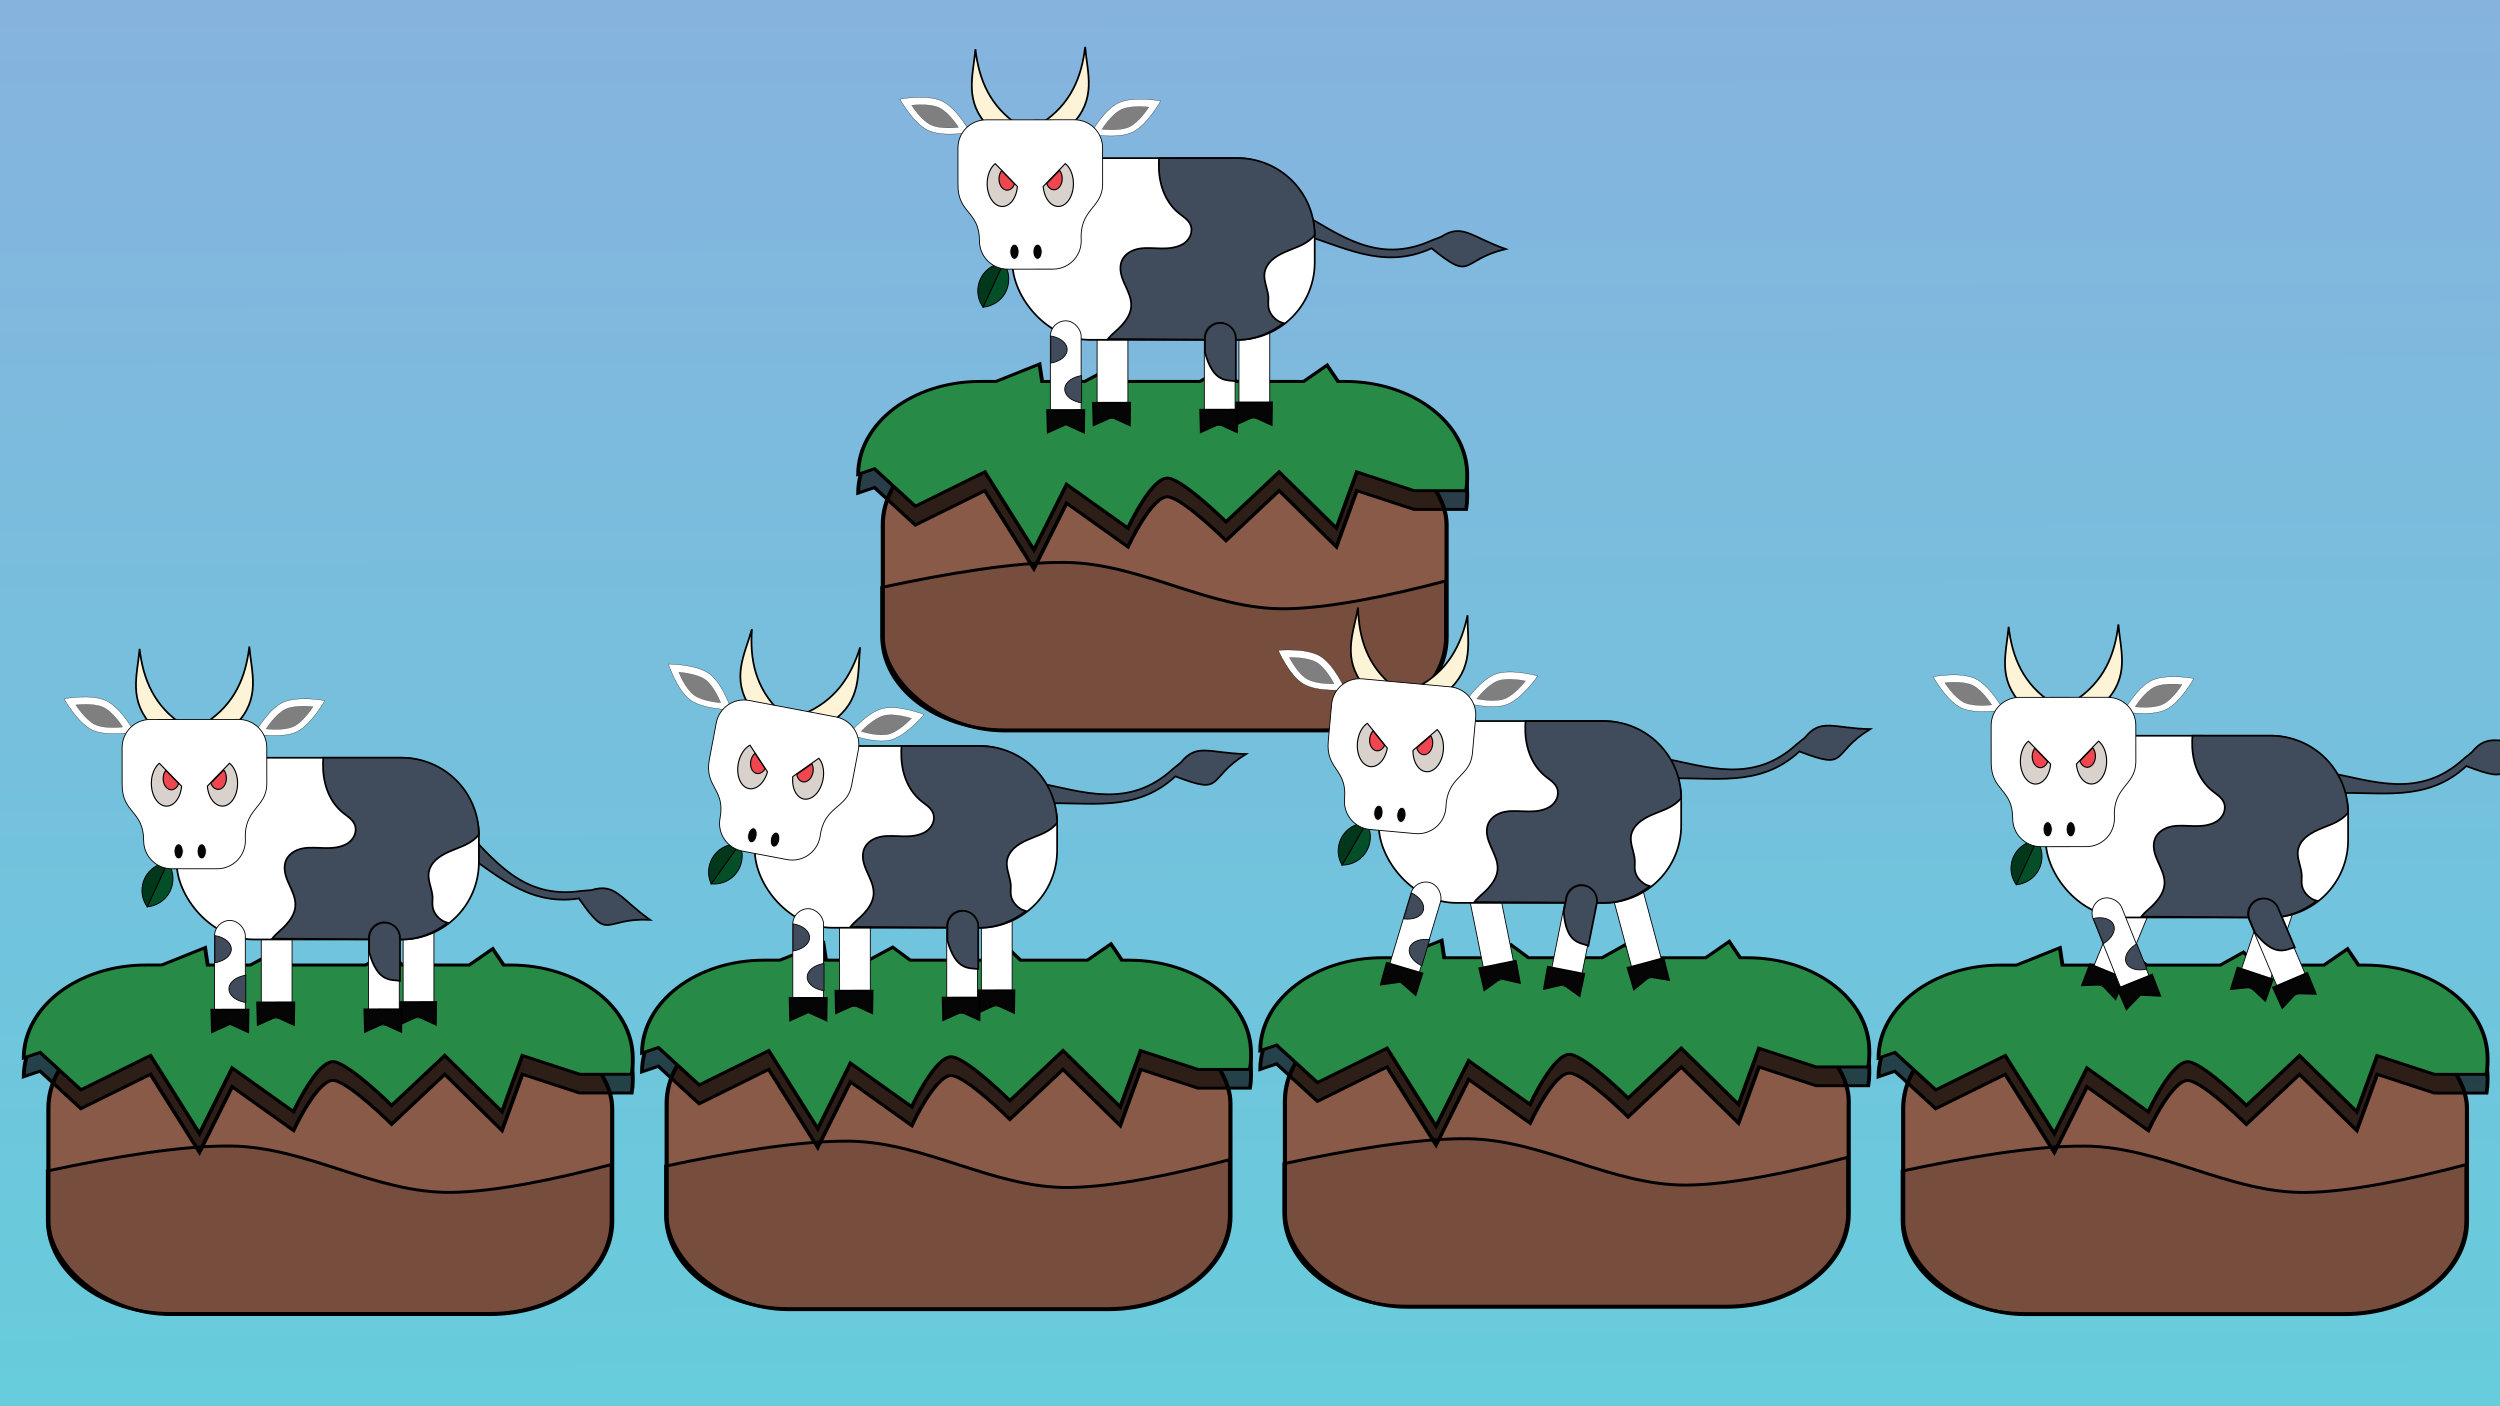 <?xml version="1.0" encoding="UTF-8" standalone="no"?>
<!-- Created with Inkscape (http://www.inkscape.org/) -->

<svg
   width="1024"
   height="576"
   viewBox="0 0 270.933 152.4"
   version="1.1"
   id="svg5"
   inkscape:version="1.1 (c68e22c387, 2021-05-23)"
   sodipodi:docname="temp.svg"
   xmlns:inkscape="http://www.inkscape.org/namespaces/inkscape"
   xmlns:sodipodi="http://sodipodi.sourceforge.net/DTD/sodipodi-0.dtd"
   xmlns:xlink="http://www.w3.org/1999/xlink"
   xmlns="http://www.w3.org/2000/svg"
   xmlns:svg="http://www.w3.org/2000/svg">
  <rect x="0" y="0" width="270.933" height="152.4" fill="#808080" stroke="none"/>
  <sodipodi:namedview
     id="namedview7"
     pagecolor="#505050"
     bordercolor="#eeeeee"
     borderopacity="1"
     inkscape:pageshadow="0"
     inkscape:pageopacity="0"
     inkscape:pagecheckerboard="0"
     inkscape:document-units="px"
     showgrid="true"
     inkscape:snap-global="false"
     units="px"
     borderlayer="true"
     showguides="true"
     inkscape:guide-bbox="true"
     inkscape:zoom="0.33386193"
     inkscape:cx="217.15563"
     inkscape:cy="-13.478626"
     inkscape:window-width="1366"
     inkscape:window-height="715"
     inkscape:window-x="1016"
     inkscape:window-y="-8"
     inkscape:window-maximized="1"
     inkscape:current-layer="layer1">
    <sodipodi:guide
       position="80.134,265.316"
       orientation="0,-1"
       id="guide48449" />
  </sodipodi:namedview>
  <defs
     id="defs2">
    <linearGradient
       inkscape:collect="always"
       id="linearGradient2027">
      <stop
         style="stop-color:#66cddc;stop-opacity:1"
         offset="0"
         id="stop2023" />
      <stop
         style="stop-color:#87b2de;stop-opacity:1"
         offset="1"
         id="stop2025" />
    </linearGradient>
    <inkscape:path-effect
       effect="spiro"
       id="path-effect50751"
       is_visible="true"
       lpeversion="1" />
    <inkscape:path-effect
       effect="spiro"
       id="path-effect47687"
       is_visible="true"
       lpeversion="1" />
    <inkscape:path-effect
       effect="spiro"
       id="path-effect47683"
       is_visible="true"
       lpeversion="1" />
    <inkscape:path-effect
       effect="spiro"
       id="path-effect47599"
       is_visible="true"
       lpeversion="1" />
    <inkscape:path-effect
       effect="spiro"
       id="path-effect47595"
       is_visible="true"
       lpeversion="1" />
    <inkscape:path-effect
       effect="spiro"
       id="path-effect47511"
       is_visible="true"
       lpeversion="1" />
    <inkscape:path-effect
       effect="spiro"
       id="path-effect47507"
       is_visible="true"
       lpeversion="1" />
    <inkscape:path-effect
       effect="spiro"
       id="path-effect47423"
       is_visible="true"
       lpeversion="1" />
    <inkscape:path-effect
       effect="spiro"
       id="path-effect47419"
       is_visible="true"
       lpeversion="1" />
    <inkscape:path-effect
       effect="spiro"
       id="path-effect46849"
       is_visible="true"
       lpeversion="1" />
    <inkscape:path-effect
       effect="spiro"
       id="path-effect46845"
       is_visible="true"
       lpeversion="1" />
    <inkscape:path-effect
       effect="spiro"
       id="path-effect46841"
       is_visible="true"
       lpeversion="1" />
    <inkscape:path-effect
       effect="spiro"
       id="path-effect46837"
       is_visible="true"
       lpeversion="1" />
    <inkscape:path-effect
       effect="spiro"
       id="path-effect46833"
       is_visible="true"
       lpeversion="1" />
    <inkscape:path-effect
       effect="spiro"
       id="path-effect46829"
       is_visible="true"
       lpeversion="1" />
    <inkscape:path-effect
       effect="spiro"
       id="path-effect46825"
       is_visible="true"
       lpeversion="1" />
    <inkscape:path-effect
       effect="spiro"
       id="path-effect46821"
       is_visible="true"
       lpeversion="1" />
    <linearGradient
       inkscape:collect="always"
       id="linearGradient43490">
      <stop
         style="stop-color:#050505;stop-opacity:1"
         offset="0"
         id="stop43486" />
      <stop
         style="stop-color:#ffffff;stop-opacity:1"
         offset="1"
         id="stop43488" />
    </linearGradient>
    <inkscape:path-effect
       effect="spiro"
       id="path-effect39757"
       is_visible="true"
       lpeversion="1" />
    <inkscape:path-effect
       effect="spiro"
       id="path-effect35969"
       is_visible="true"
       lpeversion="1" />
    <inkscape:path-effect
       effect="spiro"
       id="path-effect35709"
       is_visible="true"
       lpeversion="1" />
    <inkscape:path-effect
       effect="spiro"
       id="path-effect35705"
       is_visible="true"
       lpeversion="1" />
    <inkscape:path-effect
       effect="spiro"
       id="path-effect14914"
       is_visible="true"
       lpeversion="1" />
    <inkscape:path-effect
       effect="spiro"
       id="path-effect14910"
       is_visible="true"
       lpeversion="1" />
    <inkscape:path-effect
       effect="spiro"
       id="path-effect14005"
       is_visible="true"
       lpeversion="1" />
    <inkscape:path-effect
       effect="spiro"
       id="path-effect13018"
       is_visible="true"
       lpeversion="1" />
    <inkscape:path-effect
       effect="spiro"
       id="path-effect13014"
       is_visible="true"
       lpeversion="1" />
    <inkscape:path-effect
       effect="envelope"
       id="path-effect11686"
       is_visible="true"
       lpeversion="1"
       yy="true"
       xx="true"
       bendpath1="m 56.236,57.99 c 3.864,2.389 9.082,3.713 20.712,0"
       bendpath2="m 76.948,57.99 v 8.005"
       bendpath3="m 56.236,65.994 c 6.988,-2.525 13.91,-3.068 20.712,0"
       bendpath4="m 56.236,57.99 v 8.005"
       bendpath1-nodetypes="cc"
       bendpath3-nodetypes="cc" />
    <clipPath
       clipPathUnits="userSpaceOnUse"
       id="clipPath42992">
      <rect
         style="fill:#404b5c;fill-opacity:1;stroke:#000000;stroke-width:0.265;stroke-miterlimit:4;stroke-dasharray:none;stroke-dashoffset:0;stroke-opacity:1"
         id="rect42994"
         width="34.473"
         height="100.448"
         x="77.268"
         y="-1.189"
         ry="11.609"
         rx="0" />
    </clipPath>
    <clipPath
       clipPathUnits="userSpaceOnUse"
       id="clipPath43218">
      <path
         id="path43220"
         style="fill:#404b5c;fill-opacity:1;stroke:#000000;stroke-width:0.167;stroke-miterlimit:4;stroke-dasharray:none;stroke-dashoffset:0;stroke-opacity:1"
         inkscape:transform-center-x="-2.4471458"
         inkscape:transform-center-y="-1.2363684"
         d="m 195.085,-132.474 -12.123,23.986 -26.631,3.612 19.066,18.941 -4.795,26.444 23.906,-12.28 23.668,12.732 -4.291,-26.53 19.422,-18.575 -26.558,-4.117 z m -52.903,16.635 -15.684,19.896 -25.282,-1.64 14.076,21.064 -9.373,23.537 24.383,-6.878 19.489,16.187 0.994,-25.315 21.417,-13.533 -23.769,-8.768 z" />
    </clipPath>
    <mask
       maskUnits="userSpaceOnUse"
       id="mask44895">
      <rect
         style="fill:url(#linearGradient44899);fill-opacity:1;stroke:#000000;stroke-width:0.522;stroke-miterlimit:4;stroke-dasharray:none;stroke-dashoffset:0;stroke-opacity:1"
         id="rect44897"
         width="163.113"
         height="94.65"
         x="83.353"
         y="-142.39" />
    </mask>
    <linearGradient
       inkscape:collect="always"
       xlink:href="#linearGradient43490"
       id="linearGradient44899"
       gradientUnits="userSpaceOnUse"
       gradientTransform="translate(4.211,22.929)"
       x1="78.881"
       y1="-117.993"
       x2="242.515"
       y2="-117.993" />
    <clipPath
       clipPathUnits="userSpaceOnUse"
       id="clipPath46327">
      <path
         id="path46329"
         style="fill:#050505;fill-opacity:1;stroke:#000000;stroke-width:0.265px;stroke-linecap:butt;stroke-linejoin:miter;stroke-opacity:1"
         d="m 103.853,26.192 c -0.292,-0.005 -0.41,0.176 -0.323,0.566 3.71,16.888 23.449,43.103 27.879,37.615 10.412,-5.766 -23.699,-38.12 -27.555,-38.181 z m 29.88,37.306 -3.963,3.071 0.991,5.547 11.095,6.241 -3.071,-12.185 z m 2.018,5.638 a 1.401,1.331 0 0 1 1.401,1.331 1.401,1.331 0 0 1 -1.401,1.331 1.401,1.331 0 0 1 -1.401,-1.331 1.401,1.331 0 0 1 1.401,-1.331 z" />
    </clipPath>
    <linearGradient
       inkscape:collect="always"
       xlink:href="#linearGradient2027"
       id="linearGradient1479"
       x1="-192.576"
       y1="169.594"
       x2="-193.368"
       y2="-116.497"
       gradientUnits="userSpaceOnUse"
       gradientTransform="matrix(0.577,0,0,0.57,109.169,60.659)" />
  </defs>
  <g
     inkscape:label="Camada 1"
     inkscape:groupmode="layer"
     id="layer1"
     style="display:inline">
    <rect
       style="fill:url(#linearGradient1479);fill-opacity:1;stroke-width:0.152"
       id="rect1391"
       width="276.58"
       height="160.876"
       x="-2.377"
       y="-3.962" />
    <g
       id="g50454"
       transform="translate(168.405,30.907)"
       inkscape:export-filename="C:\Users\Pichau\Desktop\grama.png"
       inkscape:export-xdpi="45"
       inkscape:export-ydpi="45">
      <rect
         style="fill:none;fill-opacity:0.464;stroke:none;stroke-width:0.213;stroke-miterlimit:4;stroke-dasharray:none;stroke-dashoffset:0;stroke-opacity:1"
         id="rect50404"
         width="67.521"
         height="67.521"
         x="-76.041"
         y="-18.341" />
      <g
         id="g50410"
         transform="matrix(1.581,0,0,1.207,47.488,-11.065)">
        <rect
           style="fill:#8a5a48;fill-opacity:1;stroke:#000000;stroke-width:0.285;stroke-miterlimit:4;stroke-dasharray:none;stroke-dashoffset:0;stroke-opacity:1"
           id="rect48759"
           width="38.646"
           height="26.878"
           x="-76.041"
           y="22.302"
           ry="8.373" />
        <path
           id="path49992"
           style="fill:#000000;fill-opacity:0.142;stroke:#000000;stroke-width:0.265px;stroke-linecap:butt;stroke-linejoin:miter;stroke-opacity:1"
           d="m -63.512,34.06 c -3.432,-0.057 -8.277,1.027 -12.568,2.233 v 4.432 c 0,4.639 3.734,8.373 8.373,8.373 h 21.9 c 4.639,0 8.373,-3.734 8.373,-8.373 v -5.008 c -3.795,1.309 -7.969,2.46 -11.02,2.504 -5.207,0.075 -9.851,-4.074 -15.057,-4.16 z" />
        <path
           id="path49267"
           style="fill:#000000;fill-opacity:0.67;stroke:#000000;stroke-width:0.265;stroke-miterlimit:4;stroke-dasharray:none;stroke-dashoffset:0;stroke-opacity:1"
           d="m -69.353,19.492 c -4.63,0 -8.359,3.718 -8.378,8.343 l 1.12,-0.498 2.802,3.362 4.764,-3.082 3.362,7.005 2.242,-5.884 4.202,3.923 c 0,0 1.681,-4.764 2.802,-4.483 1.121,0.28 3.923,3.923 3.923,3.923 l 3.643,-4.483 3.923,5.044 1.401,-5.044 3.922,1.681 h 3.57 c 0.046,-0.358 0.073,-0.723 0.073,-1.094 v -0.333 c 0,-4.642 -3.737,-8.379 -8.379,-8.379 z" />
        <path
           id="rect48574"
           style="fill:#278b47;fill-opacity:1;stroke:#000000;stroke-width:0.265;stroke-miterlimit:4;stroke-dasharray:none;stroke-dashoffset:0;stroke-opacity:1"
           d="m -65.3,16.249 -2.977,1.559 h -1.076 c -4.63,0 -8.359,3.718 -8.378,8.343 l 1.12,-0.498 2.802,3.362 4.764,-3.082 3.362,7.005 2.242,-5.884 4.202,3.923 c 0,0 1.681,-4.764 2.802,-4.483 1.121,0.28 3.923,3.923 3.923,3.923 l 3.643,-4.483 3.923,5.044 1.401,-5.044 3.922,1.681 h 3.57 c 0.046,-0.358 0.073,-0.723 0.073,-1.094 v -0.333 c 0,-4.642 -3.737,-8.379 -8.379,-8.379 h -0.472 l -0.752,-1.46 -1.61,1.46 h -4.586 l -0.937,-1.163 -1.585,1.163 h -5.043 l -1.198,-1.163 -1.651,1.163 h -2.926 z" />
      </g>
    </g>
    <g
       id="g48447"
       transform="translate(199.312,116.497)">
      <rect
         style="fill:none;fill-opacity:0.464;stroke:none;stroke-width:0.213;stroke-miterlimit:4;stroke-dasharray:none;stroke-dashoffset:0;stroke-opacity:1"
         id="rect47337"
         width="67.521"
         height="67.521"
         x="-102.344"
         y="-137.116" />
      <path
         id="path47339"
         style="color:#000000;fill:#404b5c;fill-opacity:1;stroke:#000000;stroke-width:0.191;stroke-miterlimit:4;stroke-dasharray:none;stroke-opacity:1"
         d="m -43.131,-90.831 -1.01,0.383 c -5.939,2.709 -10.07,-0.707 -14.486,-3.154 l -0.052,2.363 c 4.703,1.283 9.117,4.133 14.515,1.649 4.543,3.7 3.014,1.288 8.034,0.081 -3.72,-1.286 -4.691,-2.839 -7,-1.322 z"
         inkscape:transform-center-x="-17.028619"
         inkscape:transform-center-y="2.6785096"
         sodipodi:nodetypes="ccccccc" />
      <g
         id="g47345"
         transform="matrix(0.722,0,0,0.722,-107.526,-127.258)"
         inkscape:transform-center-x="0.41954393"
         inkscape:transform-center-y="7.215928">
        <rect
           style="fill:#ffffff;fill-opacity:1;stroke:#050505;stroke-width:0.132;stroke-miterlimit:4;stroke-dasharray:none;stroke-dashoffset:0;stroke-opacity:1"
           id="rect47341"
           width="4.623"
           height="15.48"
           x="58.84"
           y="62.202"
           ry="2.312" />
        <path
           style="fill:#050505;stroke:#000000;stroke-width:0.265px;stroke-linecap:butt;stroke-linejoin:miter;stroke-opacity:1"
           d="m 58.22,75.314 5.585,-0.012 -0.05,3.393 -2.724,-1.238 -2.724,1.238 z"
           id="path47343"
           sodipodi:nodetypes="cccccc" />
      </g>
      <g
         id="g47351"
         transform="matrix(0.722,0,0,0.722,-122.898,-127.222)"
         inkscape:transform-center-x="0.41954393"
         inkscape:transform-center-y="7.215928">
        <rect
           style="fill:#ffffff;fill-opacity:1;stroke:#050505;stroke-width:0.132;stroke-miterlimit:4;stroke-dasharray:none;stroke-dashoffset:0;stroke-opacity:1"
           id="rect47347"
           width="4.623"
           height="15.48"
           x="58.84"
           y="62.202"
           ry="2.312" />
        <path
           style="fill:#050505;stroke:#000000;stroke-width:0.265px;stroke-linecap:butt;stroke-linejoin:miter;stroke-opacity:1"
           d="m 58.22,75.314 5.585,-0.012 -0.05,3.393 -2.724,-1.238 -2.724,1.238 z"
           id="path47349"
           sodipodi:nodetypes="cccccc" />
      </g>
      <rect
         style="fill:#ffffff;fill-opacity:1;stroke:#000000;stroke-width:0.189;stroke-miterlimit:4;stroke-dasharray:none;stroke-dashoffset:0;stroke-opacity:1"
         id="rect47353"
         width="32.761"
         height="19.693"
         x="-89.593"
         y="-99.361"
         ry="8.379" />
      <g
         id="g47393"
         inkscape:transform-center-x="0.39623358"
         inkscape:transform-center-y="-5.2146942"
         transform="matrix(0.722,0,0,0.722,-113.905,-125.728)">
        <g
           id="g47359"
           transform="matrix(-0.558,0.264,0.264,0.558,49.098,3.229)"
           style="stroke:#000000;stroke-opacity:1"
           inkscape:transform-center-x="-5.033774"
           inkscape:transform-center-y="-2.2995996">
          <path
             id="path47355"
             style="fill:#ffffff;fill-opacity:1;stroke:#000000;stroke-width:0.07;stroke-opacity:1"
             d="m 16.593,36.953 c 4.011,-1e-6 9.457,3.95 9.457,3.95 0,0 -5.446,3.95 -9.457,3.95 -4.011,0 -9.457,-3.95 -9.457,-3.95 0,0 5.446,-3.95 9.457,-3.95 z"
             sodipodi:nodetypes="scscs" />
          <path
             id="path47357"
             style="fill:#000000;fill-opacity:0.5;stroke:#000000;stroke-width:0.044;stroke-opacity:1"
             d="m 16.663,38.705 c 2.674,-10e-7 6.305,2.326 6.305,2.326 0,0 -3.631,2.326 -6.305,2.326 -2.674,0 -6.305,-2.326 -6.305,-2.326 0,0 3.631,-2.326 6.305,-2.326 z"
             sodipodi:nodetypes="scscs" />
        </g>
        <g
           id="g47367"
           transform="matrix(-0.272,-0.47,0.47,-0.272,30.955,84.859)"
           inkscape:transform-center-x="1.8042111"
           inkscape:transform-center-y="3.4199597">
          <path
             style="fill:#044f28;stroke:#000000;stroke-width:0.265px;stroke-linecap:butt;stroke-linejoin:miter;stroke-opacity:1"
             d="M 42.944,21.256 50.72,32.294 c -0.989,0.097 -1.997,0.002 -2.95,-0.278 -2.142,-0.63 -3.977,-2.232 -4.89,-4.269 -0.914,-2.037 -0.889,-4.473 0.064,-6.491 z"
             id="path47361"
             inkscape:path-effect="#path-effect47419"
             inkscape:original-d="m 42.943655,21.256193 c 1.138089,-1.441839 10.497132,8.233618 7.775913,11.037907 -0.473822,0.246723 -2.561409,0.01322 -2.949876,-0.278128 -4.186306,-3.139728 -6.335237,-4.722979 -4.826037,-10.759779 z"
             sodipodi:nodetypes="ccsc" />
          <path
             style="fill:#01381c;stroke:#000000;stroke-width:0.265px;stroke-linecap:butt;stroke-linejoin:miter;stroke-opacity:1"
             d="M 50.72,32.294 42.944,21.256 c 0.989,-0.097 1.997,-0.002 2.95,0.278 2.142,0.63 3.977,2.232 4.89,4.269 0.914,2.037 0.889,4.473 -0.064,6.491 z"
             id="path47363"
             inkscape:path-effect="#path-effect47423"
             inkscape:original-d="m 50.719568,32.2941 c -1.138089,1.441839 -10.497132,-8.233618 -7.775913,-11.037907 0.473822,-0.246723 2.561409,-0.01322 2.949876,0.278128 4.186306,3.139728 6.335237,4.722979 4.826037,10.759779 z"
             sodipodi:nodetypes="ccsc" />
          <path
             style="fill:#1a5328;fill-opacity:1;stroke:#000000;stroke-width:0.265px;stroke-linecap:butt;stroke-linejoin:miter;stroke-opacity:1"
             d="m 50.758,32.364 c 0.268,0.593 0.452,1.12 -0.079,2.064 l 1.926,-0.946 c -1.091,-0.172 -1.403,-0.623 -1.848,-1.119 z"
             id="path47365"
             sodipodi:nodetypes="cccc" />
        </g>
        <g
           id="g47373"
           transform="matrix(0.558,0.263,-0.263,0.558,23.558,2.969)"
           style="stroke:#000000;stroke-opacity:1"
           inkscape:transform-center-x="5.0337739"
           inkscape:transform-center-y="-2.2995996">
          <path
             id="path47369"
             style="fill:#ffffff;fill-opacity:1;stroke:#000000;stroke-width:0.07;stroke-opacity:1"
             d="m 16.593,36.953 c 4.011,-1e-6 9.457,3.95 9.457,3.95 0,0 -5.446,3.95 -9.457,3.95 -4.011,0 -9.457,-3.95 -9.457,-3.95 0,0 5.446,-3.95 9.457,-3.95 z"
             sodipodi:nodetypes="scscs" />
          <path
             id="path47371"
             style="fill:#000000;fill-opacity:0.5;stroke:#000000;stroke-width:0.044;stroke-opacity:1"
             d="m 16.663,38.705 c 2.674,-10e-7 6.305,2.326 6.305,2.326 0,0 -3.631,2.326 -6.305,2.326 -2.674,0 -6.305,-2.326 -6.305,-2.326 0,0 3.631,-2.326 6.305,-2.326 z"
             sodipodi:nodetypes="scscs" />
        </g>
        <path
           style="fill:#fdf4d7;stroke:#000000;stroke-width:0.265px;stroke-linecap:butt;stroke-linejoin:miter;stroke-opacity:1"
           d="m 30.22,31.942 4.483,-0.28 C 30.274,28.79 28.643,24.719 28.119,20.174 c -0.315,3.923 -1.814,7.845 2.101,11.768 z"
           id="path47375"
           sodipodi:nodetypes="cccc" />
        <path
           style="fill:#fdf4d7;stroke:#000000;stroke-width:0.265px;stroke-linecap:butt;stroke-linejoin:miter;stroke-opacity:1"
           d="m 42.49,31.591 -4.483,-0.28 c 4.429,-2.872 6.06,-6.942 6.584,-11.488 0.315,3.923 1.814,7.845 -2.101,11.768 z"
           id="path47377"
           sodipodi:nodetypes="cccc" />
        <path
           id="path47379"
           style="fill:#ffffff;fill-opacity:1;stroke:#000000;stroke-width:0.132;stroke-miterlimit:4;stroke-dasharray:none;stroke-dashoffset:0;stroke-opacity:1"
           d="m 29.725,30.775 c -2.345,0.002 -4.232,1.892 -4.23,4.237 l 0.005,5.543 c 0.004,4.344 3.226,3.863 3.229,8.403 0.002,2.345 1.892,4.232 4.237,4.23 l 6.804,-0.006 c 2.345,-0.002 4.232,-1.892 4.23,-4.237 -0.315,-4.793 3.127,-4.863 3.215,-8.408 l -0.005,-5.543 c -0.002,-2.345 -1.892,-4.232 -4.237,-4.23 z"
           sodipodi:nodetypes="ssscssccsss" />
        <path
           id="path47381"
           style="fill:#d9d1cb;fill-opacity:1;stroke:#000000;stroke-width:0.17;stroke-miterlimit:4;stroke-dasharray:none;stroke-dashoffset:0;stroke-opacity:1"
           d="m 31.096,37.354 a 3.414,2.276 89.953 0 0 -1.21,3.018 3.414,2.276 89.953 0 0 2.279,3.411 3.414,2.276 89.953 0 0 2.256,-3.002 z" />
        <path
           id="path47383"
           style="display:inline;fill:#f04650;fill-opacity:1;stroke:#000000;stroke-width:0.17;stroke-miterlimit:4;stroke-dasharray:none;stroke-dashoffset:0;stroke-opacity:1"
           d="m 32.058,38.411 a 1.226,1.681 0 0 0 -0.396,1.236 1.226,1.681 0 0 0 1.226,1.681 1.226,1.681 0 0 0 1.097,-0.932 z" />
        <path
           id="path47385"
           style="fill:#d9d1cb;fill-opacity:1;stroke:#000000;stroke-width:0.17;stroke-miterlimit:4;stroke-dasharray:none;stroke-dashoffset:0;stroke-opacity:1"
           d="m 41.613,37.345 a 3.414,2.276 89.953 0 1 1.215,3.016 3.414,2.276 89.953 0 1 -2.274,3.415 3.414,2.276 89.953 0 1 -2.261,-2.998 z" />
        <path
           id="path47387"
           style="display:inline;fill:#f04650;fill-opacity:1;stroke:#000000;stroke-width:0.17;stroke-miterlimit:4;stroke-dasharray:none;stroke-dashoffset:0;stroke-opacity:1"
           d="m 40.749,38.353 a 1.226,1.681 0 0 1 0.396,1.236 1.226,1.681 0 0 1 -1.226,1.681 1.226,1.681 0 0 1 -1.097,-0.932 z" />
        <ellipse
           style="fill:#050505;fill-opacity:1;stroke:#ffffff;stroke-width:0.132;stroke-miterlimit:4;stroke-dasharray:none;stroke-dashoffset:0;stroke-opacity:1"
           id="ellipse47389"
           cx="33.978"
           cy="50.571"
           rx="0.693"
           ry="1.139" />
        <ellipse
           style="fill:#050505;fill-opacity:1;stroke:#ffffff;stroke-width:0.132;stroke-miterlimit:4;stroke-dasharray:none;stroke-dashoffset:0;stroke-opacity:1"
           id="ellipse47391"
           cx="37.445"
           cy="50.571"
           rx="0.693"
           ry="1.139" />
      </g>
      <path
         id="path47395"
         style="fill:#404b5c;stroke:#000000;stroke-width:0.191px;stroke-linecap:butt;stroke-linejoin:miter;stroke-opacity:1"
         d="m -73.694,-99.361 c -0.013,0.172 -0.024,0.345 -0.028,0.517 -0.026,1.008 0.099,2.027 0.445,2.975 0.346,0.948 0.918,1.822 1.7,2.459 0.238,0.194 0.494,0.365 0.727,0.566 0.232,0.201 0.443,0.437 0.561,0.721 0.153,0.371 0.131,0.802 -0.026,1.171 -0.157,0.369 -0.441,0.677 -0.778,0.894 -1.507,0.858 -3.24,0.267 -4.719,0.503 -0.395,0.067 -0.784,0.195 -1.123,0.409 -0.339,0.214 -0.628,0.517 -0.79,0.884 -0.176,0.399 -0.197,0.853 -0.125,1.283 0.072,0.43 0.233,0.84 0.41,1.238 0.177,0.398 0.371,0.79 0.514,1.202 0.143,0.412 0.236,0.848 0.201,1.282 -0.031,0.383 -0.16,0.753 -0.344,1.091 -0.184,0.337 -0.421,0.643 -0.677,0.929 -0.475,0.532 -1.056,0.917 -1.491,1.481 l 14.026,0.088 c 1.921,0.012 3.585,-0.73 4.996,-1.81 -0.246,-0.086 -0.382,-0.107 -0.601,-0.248 -0.267,-0.173 -0.506,-0.391 -0.689,-0.652 -0.183,-0.26 -0.308,-0.563 -0.347,-0.879 -0.041,-0.331 0.013,-0.667 0,-1.001 -0.054,-0.893 -0.512,-1.747 -0.429,-2.574 0.063,-0.555 0.368,-1.064 0.772,-1.45 0.868,-0.789 1.991,-1.092 2.965,-1.52 0.511,-0.227 1.008,-0.503 1.41,-0.891 0.109,-0.105 0.208,-0.218 0.301,-0.336 -0.025,-4.62 -3.752,-8.333 -8.378,-8.333 z"
         sodipodi:nodetypes="cssssssccsssssssscscsssccccscsc" />
      <g
         id="g47403"
         inkscape:transform-center-x="0.27944959"
         inkscape:transform-center-y="6.795645"
         transform="matrix(0.722,0,0,0.722,-113.905,-125.728)">
        <rect
           style="fill:#ffffff;fill-opacity:1;stroke:#050505;stroke-width:0.132;stroke-miterlimit:4;stroke-dasharray:none;stroke-dashoffset:0;stroke-opacity:1"
           id="rect47397"
           width="4.623"
           height="15.48"
           x="39.367"
           y="60.941"
           ry="2.312" />
        <path
           style="fill:#050505;stroke:#000000;stroke-width:0.265px;stroke-linecap:butt;stroke-linejoin:miter;stroke-opacity:1"
           d="m 38.887,74.333 5.585,-0.012 -0.05,3.393 -2.724,-1.238 -2.724,1.238 z"
           id="path47399"
           sodipodi:nodetypes="cccccc" />
        <path
           id="path47401"
           style="fill:#404b5c;fill-opacity:1;stroke:#050505;stroke-width:0.5;stroke-miterlimit:4;stroke-dasharray:none;stroke-dashoffset:0;stroke-opacity:1"
           d="m 148.803,238.572 c -0.009,0.163 -0.016,0.327 -0.016,0.492 v 14.826 a 12.443,7.942 0 0 0 9.266,-7.678 12.443,7.942 0 0 0 -9.25,-7.641 z m 17.457,22.447 a 12.443,7.942 0 0 0 -9.531,7.697 12.443,7.942 0 0 0 9.531,7.695 z"
           transform="scale(0.265)" />
      </g>
      <g
         id="g47411"
         inkscape:transform-center-x="0.19738422"
         inkscape:transform-center-y="7.0470036"
         transform="matrix(0.722,0,0,0.722,-113.905,-125.728)">
        <rect
           style="fill:#ffffff;fill-opacity:1;stroke:#050505;stroke-width:0.132;stroke-miterlimit:4;stroke-dasharray:none;stroke-dashoffset:0;stroke-opacity:1"
           id="rect47405"
           width="4.623"
           height="15.48"
           x="62.477"
           y="61.172"
           ry="2.312" />
        <path
           style="fill:#050505;stroke:#000000;stroke-width:0.265px;stroke-linecap:butt;stroke-linejoin:miter;stroke-opacity:1"
           d="m 61.857,74.284 5.585,-0.012 -0.05,3.393 -2.724,-1.238 -2.724,1.238 z"
           id="path47407"
           sodipodi:nodetypes="cccccc" />
        <path
           id="path47409"
           style="fill:#404b5c;fill-opacity:1;stroke:#000000;stroke-width:1px;stroke-linecap:butt;stroke-linejoin:miter;stroke-opacity:1"
           d="m 244.871,231.199 c -4.84,0 -8.736,3.898 -8.736,8.738 v 7.941 c 4.817,17.621 12.552,15.447 17.473,16.295 V 239.938 c 0,-4.84 -3.896,-8.738 -8.736,-8.738 z"
           transform="scale(0.265)"
           sodipodi:nodetypes="ssccss" />
      </g>
    </g>
    <g
       id="g1325"
       transform="translate(77.977,94.153)"
       inkscape:export-filename="C:\Users\Pichau\Desktop\grama.png"
       inkscape:export-xdpi="45"
       inkscape:export-ydpi="45">
      <rect
         style="fill:none;fill-opacity:0.464;stroke:none;stroke-width:0.213;stroke-miterlimit:4;stroke-dasharray:none;stroke-dashoffset:0;stroke-opacity:1"
         id="rect1313"
         width="67.521"
         height="67.521"
         x="-76.041"
         y="-18.341" />
      <g
         id="g1323"
         transform="matrix(1.581,0,0,1.207,47.488,-11.065)">
        <rect
           style="fill:#8a5a48;fill-opacity:1;stroke:#000000;stroke-width:0.285;stroke-miterlimit:4;stroke-dasharray:none;stroke-dashoffset:0;stroke-opacity:1"
           id="rect1315"
           width="38.646"
           height="26.878"
           x="-76.041"
           y="22.302"
           ry="8.373" />
        <path
           id="path1317"
           style="fill:#000000;fill-opacity:0.142;stroke:#000000;stroke-width:0.265px;stroke-linecap:butt;stroke-linejoin:miter;stroke-opacity:1"
           d="m -63.512,34.06 c -3.432,-0.057 -8.277,1.027 -12.568,2.233 v 4.432 c 0,4.639 3.734,8.373 8.373,8.373 h 21.9 c 4.639,0 8.373,-3.734 8.373,-8.373 v -5.008 c -3.795,1.309 -7.969,2.46 -11.02,2.504 -5.207,0.075 -9.851,-4.074 -15.057,-4.16 z" />
        <path
           id="path1319"
           style="fill:#000000;fill-opacity:0.67;stroke:#000000;stroke-width:0.265;stroke-miterlimit:4;stroke-dasharray:none;stroke-dashoffset:0;stroke-opacity:1"
           d="m -69.353,19.492 c -4.63,0 -8.359,3.718 -8.378,8.343 l 1.12,-0.498 2.802,3.362 4.764,-3.082 3.362,7.005 2.242,-5.884 4.202,3.923 c 0,0 1.681,-4.764 2.802,-4.483 1.121,0.28 3.923,3.923 3.923,3.923 l 3.643,-4.483 3.923,5.044 1.401,-5.044 3.922,1.681 h 3.57 c 0.046,-0.358 0.073,-0.723 0.073,-1.094 v -0.333 c 0,-4.642 -3.737,-8.379 -8.379,-8.379 z" />
        <path
           id="path1321"
           style="fill:#278b47;fill-opacity:1;stroke:#000000;stroke-width:0.265;stroke-miterlimit:4;stroke-dasharray:none;stroke-dashoffset:0;stroke-opacity:1"
           d="m -65.3,16.249 -2.977,1.559 h -1.076 c -4.63,0 -8.359,3.718 -8.378,8.343 l 1.12,-0.498 2.802,3.362 4.764,-3.082 3.362,7.005 2.242,-5.884 4.202,3.923 c 0,0 1.681,-4.764 2.802,-4.483 1.121,0.28 3.923,3.923 3.923,3.923 l 3.643,-4.483 3.923,5.044 1.401,-5.044 3.922,1.681 h 3.57 c 0.046,-0.358 0.073,-0.723 0.073,-1.094 v -0.333 c 0,-4.642 -3.737,-8.379 -8.379,-8.379 h -0.472 l -0.752,-1.46 -1.61,1.46 h -4.586 l -0.937,-1.163 -1.585,1.163 h -5.043 l -1.198,-1.163 -1.651,1.163 h -2.926 z" />
      </g>
    </g>
    <g
       id="g1339"
       transform="translate(144.98,93.626)"
       inkscape:export-filename="C:\Users\Pichau\Desktop\grama.png"
       inkscape:export-xdpi="45"
       inkscape:export-ydpi="45">
      <rect
         style="fill:none;fill-opacity:0.464;stroke:none;stroke-width:0.213;stroke-miterlimit:4;stroke-dasharray:none;stroke-dashoffset:0;stroke-opacity:1"
         id="rect1327"
         width="67.521"
         height="67.521"
         x="-76.041"
         y="-18.341" />
      <g
         id="g1337"
         transform="matrix(1.581,0,0,1.207,47.488,-11.065)">
        <rect
           style="fill:#8a5a48;fill-opacity:1;stroke:#000000;stroke-width:0.285;stroke-miterlimit:4;stroke-dasharray:none;stroke-dashoffset:0;stroke-opacity:1"
           id="rect1329"
           width="38.646"
           height="26.878"
           x="-76.041"
           y="22.302"
           ry="8.373" />
        <path
           id="path1331"
           style="fill:#000000;fill-opacity:0.142;stroke:#000000;stroke-width:0.265px;stroke-linecap:butt;stroke-linejoin:miter;stroke-opacity:1"
           d="m -63.512,34.06 c -3.432,-0.057 -8.277,1.027 -12.568,2.233 v 4.432 c 0,4.639 3.734,8.373 8.373,8.373 h 21.9 c 4.639,0 8.373,-3.734 8.373,-8.373 v -5.008 c -3.795,1.309 -7.969,2.46 -11.02,2.504 -5.207,0.075 -9.851,-4.074 -15.057,-4.16 z" />
        <path
           id="path1333"
           style="fill:#000000;fill-opacity:0.67;stroke:#000000;stroke-width:0.265;stroke-miterlimit:4;stroke-dasharray:none;stroke-dashoffset:0;stroke-opacity:1"
           d="m -69.353,19.492 c -4.63,0 -8.359,3.718 -8.378,8.343 l 1.12,-0.498 2.802,3.362 4.764,-3.082 3.362,7.005 2.242,-5.884 4.202,3.923 c 0,0 1.681,-4.764 2.802,-4.483 1.121,0.28 3.923,3.923 3.923,3.923 l 3.643,-4.483 3.923,5.044 1.401,-5.044 3.922,1.681 h 3.57 c 0.046,-0.358 0.073,-0.723 0.073,-1.094 v -0.333 c 0,-4.642 -3.737,-8.379 -8.379,-8.379 z" />
        <path
           id="path1335"
           style="fill:#278b47;fill-opacity:1;stroke:#000000;stroke-width:0.265;stroke-miterlimit:4;stroke-dasharray:none;stroke-dashoffset:0;stroke-opacity:1"
           d="m -65.3,16.249 -2.977,1.559 h -1.076 c -4.63,0 -8.359,3.718 -8.378,8.343 l 1.12,-0.498 2.802,3.362 4.764,-3.082 3.362,7.005 2.242,-5.884 4.202,3.923 c 0,0 1.681,-4.764 2.802,-4.483 1.121,0.28 3.923,3.923 3.923,3.923 l 3.643,-4.483 3.923,5.044 1.401,-5.044 3.922,1.681 h 3.57 c 0.046,-0.358 0.073,-0.723 0.073,-1.094 v -0.333 c 0,-4.642 -3.737,-8.379 -8.379,-8.379 h -0.472 l -0.752,-1.46 -1.61,1.46 h -4.586 l -0.937,-1.163 -1.585,1.163 h -5.043 l -1.198,-1.163 -1.651,1.163 h -2.926 z" />
      </g>
    </g>
    <g
       id="g1353"
       transform="translate(211.983,93.363)"
       inkscape:export-filename="C:\Users\Pichau\Desktop\grama.png"
       inkscape:export-xdpi="45"
       inkscape:export-ydpi="45">
      <rect
         style="fill:none;fill-opacity:0.464;stroke:none;stroke-width:0.213;stroke-miterlimit:4;stroke-dasharray:none;stroke-dashoffset:0;stroke-opacity:1"
         id="rect1341"
         width="67.521"
         height="67.521"
         x="-76.041"
         y="-18.341" />
      <g
         id="g1351"
         transform="matrix(1.581,0,0,1.207,47.488,-11.065)">
        <rect
           style="fill:#8a5a48;fill-opacity:1;stroke:#000000;stroke-width:0.285;stroke-miterlimit:4;stroke-dasharray:none;stroke-dashoffset:0;stroke-opacity:1"
           id="rect1343"
           width="38.646"
           height="26.878"
           x="-76.041"
           y="22.302"
           ry="8.373" />
        <path
           id="path1345"
           style="fill:#000000;fill-opacity:0.142;stroke:#000000;stroke-width:0.265px;stroke-linecap:butt;stroke-linejoin:miter;stroke-opacity:1"
           d="m -63.512,34.06 c -3.432,-0.057 -8.277,1.027 -12.568,2.233 v 4.432 c 0,4.639 3.734,8.373 8.373,8.373 h 21.9 c 4.639,0 8.373,-3.734 8.373,-8.373 v -5.008 c -3.795,1.309 -7.969,2.46 -11.02,2.504 -5.207,0.075 -9.851,-4.074 -15.057,-4.16 z" />
        <path
           id="path1347"
           style="fill:#000000;fill-opacity:0.67;stroke:#000000;stroke-width:0.265;stroke-miterlimit:4;stroke-dasharray:none;stroke-dashoffset:0;stroke-opacity:1"
           d="m -69.353,19.492 c -4.63,0 -8.359,3.718 -8.378,8.343 l 1.12,-0.498 2.802,3.362 4.764,-3.082 3.362,7.005 2.242,-5.884 4.202,3.923 c 0,0 1.681,-4.764 2.802,-4.483 1.121,0.28 3.923,3.923 3.923,3.923 l 3.643,-4.483 3.923,5.044 1.401,-5.044 3.922,1.681 h 3.57 c 0.046,-0.358 0.073,-0.723 0.073,-1.094 v -0.333 c 0,-4.642 -3.737,-8.379 -8.379,-8.379 z" />
        <path
           id="path1349"
           style="fill:#278b47;fill-opacity:1;stroke:#000000;stroke-width:0.265;stroke-miterlimit:4;stroke-dasharray:none;stroke-dashoffset:0;stroke-opacity:1"
           d="m -65.3,16.249 -2.977,1.559 h -1.076 c -4.63,0 -8.359,3.718 -8.378,8.343 l 1.12,-0.498 2.802,3.362 4.764,-3.082 3.362,7.005 2.242,-5.884 4.202,3.923 c 0,0 1.681,-4.764 2.802,-4.483 1.121,0.28 3.923,3.923 3.923,3.923 l 3.643,-4.483 3.923,5.044 1.401,-5.044 3.922,1.681 h 3.57 c 0.046,-0.358 0.073,-0.723 0.073,-1.094 v -0.333 c 0,-4.642 -3.737,-8.379 -8.379,-8.379 h -0.472 l -0.752,-1.46 -1.61,1.46 h -4.586 l -0.937,-1.163 -1.585,1.163 h -5.043 l -1.198,-1.163 -1.651,1.163 h -2.926 z" />
      </g>
    </g>
    <g
       id="g1367"
       transform="translate(278.987,94.161)"
       inkscape:export-filename="C:\Users\Pichau\Desktop\grama.png"
       inkscape:export-xdpi="45"
       inkscape:export-ydpi="45">
      <rect
         style="fill:none;fill-opacity:0.464;stroke:none;stroke-width:0.213;stroke-miterlimit:4;stroke-dasharray:none;stroke-dashoffset:0;stroke-opacity:1"
         id="rect1355"
         width="67.521"
         height="67.521"
         x="-76.041"
         y="-18.341" />
      <g
         id="g1365"
         transform="matrix(1.581,0,0,1.207,47.488,-11.065)">
        <rect
           style="fill:#8a5a48;fill-opacity:1;stroke:#000000;stroke-width:0.285;stroke-miterlimit:4;stroke-dasharray:none;stroke-dashoffset:0;stroke-opacity:1"
           id="rect1357"
           width="38.646"
           height="26.878"
           x="-76.041"
           y="22.302"
           ry="8.373" />
        <path
           id="path1359"
           style="fill:#000000;fill-opacity:0.142;stroke:#000000;stroke-width:0.265px;stroke-linecap:butt;stroke-linejoin:miter;stroke-opacity:1"
           d="m -63.512,34.06 c -3.432,-0.057 -8.277,1.027 -12.568,2.233 v 4.432 c 0,4.639 3.734,8.373 8.373,8.373 h 21.9 c 4.639,0 8.373,-3.734 8.373,-8.373 v -5.008 c -3.795,1.309 -7.969,2.46 -11.02,2.504 -5.207,0.075 -9.851,-4.074 -15.057,-4.16 z" />
        <path
           id="path1361"
           style="fill:#000000;fill-opacity:0.67;stroke:#000000;stroke-width:0.265;stroke-miterlimit:4;stroke-dasharray:none;stroke-dashoffset:0;stroke-opacity:1"
           d="m -69.353,19.492 c -4.63,0 -8.359,3.718 -8.378,8.343 l 1.12,-0.498 2.802,3.362 4.764,-3.082 3.362,7.005 2.242,-5.884 4.202,3.923 c 0,0 1.681,-4.764 2.802,-4.483 1.121,0.28 3.923,3.923 3.923,3.923 l 3.643,-4.483 3.923,5.044 1.401,-5.044 3.922,1.681 h 3.57 c 0.046,-0.358 0.073,-0.723 0.073,-1.094 v -0.333 c 0,-4.642 -3.737,-8.379 -8.379,-8.379 z" />
        <path
           id="path1363"
           style="fill:#278b47;fill-opacity:1;stroke:#000000;stroke-width:0.265;stroke-miterlimit:4;stroke-dasharray:none;stroke-dashoffset:0;stroke-opacity:1"
           d="m -65.3,16.249 -2.977,1.559 h -1.076 c -4.63,0 -8.359,3.718 -8.378,8.343 l 1.12,-0.498 2.802,3.362 4.764,-3.082 3.362,7.005 2.242,-5.884 4.202,3.923 c 0,0 1.681,-4.764 2.802,-4.483 1.121,0.28 3.923,3.923 3.923,3.923 l 3.643,-4.483 3.923,5.044 1.401,-5.044 3.922,1.681 h 3.57 c 0.046,-0.358 0.073,-0.723 0.073,-1.094 v -0.333 c 0,-4.642 -3.737,-8.379 -8.379,-8.379 h -0.472 l -0.752,-1.46 -1.61,1.46 h -4.586 l -0.937,-1.163 -1.585,1.163 h -5.043 l -1.198,-1.163 -1.651,1.163 h -2.926 z" />
      </g>
    </g>
    <g
       id="g48407"
       transform="translate(41.21,181.481)">
      <rect
         style="fill:none;fill-opacity:0.464;stroke:none;stroke-width:0.213;stroke-miterlimit:4;stroke-dasharray:none;stroke-dashoffset:0;stroke-opacity:1"
         id="rect47513"
         width="67.521"
         height="67.521"
         x="-34.824"
         y="-137.116" />
      <path
         id="path47515"
         style="color:#000000;fill:#404b5c;fill-opacity:1;stroke:#000000;stroke-width:0.191;stroke-miterlimit:4;stroke-dasharray:none;stroke-opacity:1"
         d="m 22.871,-85.015 -1.077,0.088 c -6.457,0.954 -9.478,-3.474 -13.041,-7.051 l -0.706,2.256 c 4.162,2.538 7.612,6.501 13.487,5.613 3.337,4.815 2.538,2.074 7.696,2.308 -3.217,-2.268 -3.719,-4.029 -6.358,-3.213 z"
         inkscape:transform-center-x="-15.550973"
         inkscape:transform-center-y="6.6811719"
         sodipodi:nodetypes="ccccccc" />
      <g
         id="g47521"
         transform="matrix(0.722,0,0,0.722,-40.005,-127.258)"
         inkscape:transform-center-x="0.41954393"
         inkscape:transform-center-y="7.215928">
        <rect
           style="fill:#ffffff;fill-opacity:1;stroke:#050505;stroke-width:0.132;stroke-miterlimit:4;stroke-dasharray:none;stroke-dashoffset:0;stroke-opacity:1"
           id="rect47517"
           width="4.623"
           height="15.48"
           x="58.84"
           y="62.202"
           ry="2.312" />
        <path
           style="fill:#050505;stroke:#000000;stroke-width:0.265px;stroke-linecap:butt;stroke-linejoin:miter;stroke-opacity:1"
           d="m 58.22,75.314 5.585,-0.012 -0.05,3.393 -2.724,-1.238 -2.724,1.238 z"
           id="path47519"
           sodipodi:nodetypes="cccccc" />
      </g>
      <g
         id="g47527"
         transform="matrix(0.722,0,0,0.722,-55.378,-127.222)"
         inkscape:transform-center-x="0.41954393"
         inkscape:transform-center-y="7.215928">
        <rect
           style="fill:#ffffff;fill-opacity:1;stroke:#050505;stroke-width:0.132;stroke-miterlimit:4;stroke-dasharray:none;stroke-dashoffset:0;stroke-opacity:1"
           id="rect47523"
           width="4.623"
           height="15.48"
           x="58.84"
           y="62.202"
           ry="2.312" />
        <path
           style="fill:#050505;stroke:#000000;stroke-width:0.265px;stroke-linecap:butt;stroke-linejoin:miter;stroke-opacity:1"
           d="m 58.22,75.314 5.585,-0.012 -0.05,3.393 -2.724,-1.238 -2.724,1.238 z"
           id="path47525"
           sodipodi:nodetypes="cccccc" />
      </g>
      <rect
         style="fill:#ffffff;fill-opacity:1;stroke:#000000;stroke-width:0.189;stroke-miterlimit:4;stroke-dasharray:none;stroke-dashoffset:0;stroke-opacity:1"
         id="rect47529"
         width="32.761"
         height="19.693"
         x="-22.072"
         y="-99.361"
         ry="8.379" />
      <g
         id="g47569"
         inkscape:transform-center-x="0.39623358"
         inkscape:transform-center-y="-5.2146942"
         transform="matrix(0.722,0,0,0.722,-46.384,-125.728)">
        <g
           id="g47535"
           transform="matrix(-0.558,0.264,0.264,0.558,49.098,3.229)"
           style="stroke:#000000;stroke-opacity:1"
           inkscape:transform-center-x="-5.033774"
           inkscape:transform-center-y="-2.2995996">
          <path
             id="path47531"
             style="fill:#ffffff;fill-opacity:1;stroke:#000000;stroke-width:0.07;stroke-opacity:1"
             d="m 16.593,36.953 c 4.011,-1e-6 9.457,3.95 9.457,3.95 0,0 -5.446,3.95 -9.457,3.95 -4.011,0 -9.457,-3.95 -9.457,-3.95 0,0 5.446,-3.95 9.457,-3.95 z"
             sodipodi:nodetypes="scscs" />
          <path
             id="path47533"
             style="fill:#000000;fill-opacity:0.5;stroke:#000000;stroke-width:0.044;stroke-opacity:1"
             d="m 16.663,38.705 c 2.674,-10e-7 6.305,2.326 6.305,2.326 0,0 -3.631,2.326 -6.305,2.326 -2.674,0 -6.305,-2.326 -6.305,-2.326 0,0 3.631,-2.326 6.305,-2.326 z"
             sodipodi:nodetypes="scscs" />
        </g>
        <g
           id="g47543"
           transform="matrix(-0.272,-0.47,0.47,-0.272,30.955,84.859)"
           inkscape:transform-center-x="1.8042111"
           inkscape:transform-center-y="3.4199597">
          <path
             style="fill:#044f28;stroke:#000000;stroke-width:0.265px;stroke-linecap:butt;stroke-linejoin:miter;stroke-opacity:1"
             d="M 42.944,21.256 50.72,32.294 c -0.989,0.097 -1.997,0.002 -2.95,-0.278 -2.142,-0.63 -3.977,-2.232 -4.89,-4.269 -0.914,-2.037 -0.889,-4.473 0.064,-6.491 z"
             id="path47537"
             inkscape:path-effect="#path-effect47595"
             inkscape:original-d="m 42.943655,21.256193 c 1.138089,-1.441839 10.497132,8.233618 7.775913,11.037907 -0.473822,0.246723 -2.561409,0.01322 -2.949876,-0.278128 -4.186306,-3.139728 -6.335237,-4.722979 -4.826037,-10.759779 z"
             sodipodi:nodetypes="ccsc" />
          <path
             style="fill:#01381c;stroke:#000000;stroke-width:0.265px;stroke-linecap:butt;stroke-linejoin:miter;stroke-opacity:1"
             d="M 50.72,32.294 42.944,21.256 c 0.989,-0.097 1.997,-0.002 2.95,0.278 2.142,0.63 3.977,2.232 4.89,4.269 0.914,2.037 0.889,4.473 -0.064,6.491 z"
             id="path47539"
             inkscape:path-effect="#path-effect47599"
             inkscape:original-d="m 50.719568,32.2941 c -1.138089,1.441839 -10.497132,-8.233618 -7.775913,-11.037907 0.473822,-0.246723 2.561409,-0.01322 2.949876,0.278128 4.186306,3.139728 6.335237,4.722979 4.826037,10.759779 z"
             sodipodi:nodetypes="ccsc" />
          <path
             style="fill:#1a5328;fill-opacity:1;stroke:#000000;stroke-width:0.265px;stroke-linecap:butt;stroke-linejoin:miter;stroke-opacity:1"
             d="m 50.758,32.364 c 0.268,0.593 0.452,1.12 -0.079,2.064 l 1.926,-0.946 c -1.091,-0.172 -1.403,-0.623 -1.848,-1.119 z"
             id="path47541"
             sodipodi:nodetypes="cccc" />
        </g>
        <g
           id="g47549"
           transform="matrix(0.558,0.263,-0.263,0.558,23.558,2.969)"
           style="stroke:#000000;stroke-opacity:1"
           inkscape:transform-center-x="5.0337739"
           inkscape:transform-center-y="-2.2995996">
          <path
             id="path47545"
             style="fill:#ffffff;fill-opacity:1;stroke:#000000;stroke-width:0.07;stroke-opacity:1"
             d="m 16.593,36.953 c 4.011,-1e-6 9.457,3.95 9.457,3.95 0,0 -5.446,3.95 -9.457,3.95 -4.011,0 -9.457,-3.95 -9.457,-3.95 0,0 5.446,-3.95 9.457,-3.95 z"
             sodipodi:nodetypes="scscs" />
          <path
             id="path47547"
             style="fill:#000000;fill-opacity:0.5;stroke:#000000;stroke-width:0.044;stroke-opacity:1"
             d="m 16.663,38.705 c 2.674,-10e-7 6.305,2.326 6.305,2.326 0,0 -3.631,2.326 -6.305,2.326 -2.674,0 -6.305,-2.326 -6.305,-2.326 0,0 3.631,-2.326 6.305,-2.326 z"
             sodipodi:nodetypes="scscs" />
        </g>
        <path
           style="fill:#fdf4d7;stroke:#000000;stroke-width:0.265px;stroke-linecap:butt;stroke-linejoin:miter;stroke-opacity:1"
           d="m 30.22,31.942 4.483,-0.28 C 30.274,28.79 28.643,24.719 28.119,20.174 c -0.315,3.923 -1.814,7.845 2.101,11.768 z"
           id="path47551"
           sodipodi:nodetypes="cccc" />
        <path
           style="fill:#fdf4d7;stroke:#000000;stroke-width:0.265px;stroke-linecap:butt;stroke-linejoin:miter;stroke-opacity:1"
           d="m 42.49,31.591 -4.483,-0.28 c 4.429,-2.872 6.06,-6.942 6.584,-11.488 0.315,3.923 1.814,7.845 -2.101,11.768 z"
           id="path47553"
           sodipodi:nodetypes="cccc" />
        <path
           id="path47555"
           style="fill:#ffffff;fill-opacity:1;stroke:#000000;stroke-width:0.132;stroke-miterlimit:4;stroke-dasharray:none;stroke-dashoffset:0;stroke-opacity:1"
           d="m 29.725,30.775 c -2.345,0.002 -4.232,1.892 -4.23,4.237 l 0.005,5.543 c 0.004,4.344 3.226,3.863 3.229,8.403 0.002,2.345 1.892,4.232 4.237,4.23 l 6.804,-0.006 c 2.345,-0.002 4.232,-1.892 4.23,-4.237 -0.315,-4.793 3.127,-4.863 3.215,-8.408 l -0.005,-5.543 c -0.002,-2.345 -1.892,-4.232 -4.237,-4.23 z"
           sodipodi:nodetypes="ssscssccsss" />
        <path
           id="path47557"
           style="fill:#d9d1cb;fill-opacity:1;stroke:#000000;stroke-width:0.17;stroke-miterlimit:4;stroke-dasharray:none;stroke-dashoffset:0;stroke-opacity:1"
           d="m 31.096,37.354 a 3.414,2.276 89.953 0 0 -1.21,3.018 3.414,2.276 89.953 0 0 2.279,3.411 3.414,2.276 89.953 0 0 2.256,-3.002 z" />
        <path
           id="path47559"
           style="display:inline;fill:#f04650;fill-opacity:1;stroke:#000000;stroke-width:0.17;stroke-miterlimit:4;stroke-dasharray:none;stroke-dashoffset:0;stroke-opacity:1"
           d="m 32.058,38.411 a 1.226,1.681 0 0 0 -0.396,1.236 1.226,1.681 0 0 0 1.226,1.681 1.226,1.681 0 0 0 1.097,-0.932 z" />
        <path
           id="path47561"
           style="fill:#d9d1cb;fill-opacity:1;stroke:#000000;stroke-width:0.17;stroke-miterlimit:4;stroke-dasharray:none;stroke-dashoffset:0;stroke-opacity:1"
           d="m 41.613,37.345 a 3.414,2.276 89.953 0 1 1.215,3.016 3.414,2.276 89.953 0 1 -2.274,3.415 3.414,2.276 89.953 0 1 -2.261,-2.998 z" />
        <path
           id="path47563"
           style="display:inline;fill:#f04650;fill-opacity:1;stroke:#000000;stroke-width:0.17;stroke-miterlimit:4;stroke-dasharray:none;stroke-dashoffset:0;stroke-opacity:1"
           d="m 40.749,38.353 a 1.226,1.681 0 0 1 0.396,1.236 1.226,1.681 0 0 1 -1.226,1.681 1.226,1.681 0 0 1 -1.097,-0.932 z" />
        <ellipse
           style="fill:#050505;fill-opacity:1;stroke:#ffffff;stroke-width:0.132;stroke-miterlimit:4;stroke-dasharray:none;stroke-dashoffset:0;stroke-opacity:1"
           id="ellipse47565"
           cx="33.978"
           cy="50.571"
           rx="0.693"
           ry="1.139" />
        <ellipse
           style="fill:#050505;fill-opacity:1;stroke:#ffffff;stroke-width:0.132;stroke-miterlimit:4;stroke-dasharray:none;stroke-dashoffset:0;stroke-opacity:1"
           id="ellipse47567"
           cx="37.445"
           cy="50.571"
           rx="0.693"
           ry="1.139" />
      </g>
      <path
         id="path47571"
         style="fill:#404b5c;stroke:#000000;stroke-width:0.191px;stroke-linecap:butt;stroke-linejoin:miter;stroke-opacity:1"
         d="m -6.173,-99.361 c -0.014,0.172 -0.024,0.345 -0.028,0.517 -0.026,1.008 0.099,2.027 0.445,2.975 0.346,0.948 0.918,1.822 1.7,2.459 0.238,0.194 0.494,0.365 0.727,0.566 0.232,0.201 0.443,0.437 0.561,0.721 0.153,0.371 0.131,0.802 -0.026,1.171 -0.157,0.369 -0.441,0.677 -0.778,0.894 -1.507,0.858 -3.24,0.267 -4.719,0.503 -0.395,0.067 -0.784,0.195 -1.123,0.409 -0.339,0.214 -0.628,0.517 -0.79,0.884 -0.176,0.399 -0.197,0.853 -0.125,1.283 0.072,0.43 0.233,0.84 0.41,1.238 0.177,0.398 0.371,0.79 0.514,1.202 0.143,0.412 0.236,0.848 0.201,1.282 -0.031,0.383 -0.16,0.753 -0.344,1.091 -0.184,0.337 -0.421,0.643 -0.677,0.929 -0.475,0.532 -1.056,0.917 -1.491,1.481 l 14.026,0.088 c 1.921,0.012 3.585,-0.73 4.996,-1.81 -0.246,-0.086 -0.382,-0.107 -0.601,-0.248 -0.267,-0.173 -0.506,-0.391 -0.689,-0.652 -0.183,-0.26 -0.308,-0.563 -0.347,-0.879 -0.041,-0.331 0.013,-0.667 0,-1.001 -0.054,-0.893 -0.512,-1.747 -0.429,-2.574 0.063,-0.555 0.368,-1.064 0.772,-1.45 0.868,-0.789 1.991,-1.092 2.965,-1.52 0.511,-0.227 1.008,-0.503 1.41,-0.891 0.109,-0.105 0.208,-0.218 0.301,-0.336 -0.025,-4.62 -3.752,-8.333 -8.378,-8.333 z"
         sodipodi:nodetypes="cssssssccsssssssscscsssccccscsc" />
      <g
         id="g47579"
         inkscape:transform-center-x="0.27944959"
         inkscape:transform-center-y="6.795645"
         transform="matrix(0.722,0,0,0.722,-46.384,-125.728)">
        <rect
           style="fill:#ffffff;fill-opacity:1;stroke:#050505;stroke-width:0.132;stroke-miterlimit:4;stroke-dasharray:none;stroke-dashoffset:0;stroke-opacity:1"
           id="rect47573"
           width="4.623"
           height="15.48"
           x="39.367"
           y="60.941"
           ry="2.312" />
        <path
           style="fill:#050505;stroke:#000000;stroke-width:0.265px;stroke-linecap:butt;stroke-linejoin:miter;stroke-opacity:1"
           d="m 38.887,74.333 5.585,-0.012 -0.05,3.393 -2.724,-1.238 -2.724,1.238 z"
           id="path47575"
           sodipodi:nodetypes="cccccc" />
        <path
           id="path47577"
           style="fill:#404b5c;fill-opacity:1;stroke:#050505;stroke-width:0.5;stroke-miterlimit:4;stroke-dasharray:none;stroke-dashoffset:0;stroke-opacity:1"
           d="m 148.803,238.572 c -0.009,0.163 -0.016,0.327 -0.016,0.492 v 14.826 a 12.443,7.942 0 0 0 9.266,-7.678 12.443,7.942 0 0 0 -9.25,-7.641 z m 17.457,22.447 a 12.443,7.942 0 0 0 -9.531,7.697 12.443,7.942 0 0 0 9.531,7.695 z"
           transform="scale(0.265)" />
      </g>
      <g
         id="g47587"
         inkscape:transform-center-x="0.19738422"
         inkscape:transform-center-y="7.0470036"
         transform="matrix(0.722,0,0,0.722,-46.384,-125.728)">
        <rect
           style="fill:#ffffff;fill-opacity:1;stroke:#050505;stroke-width:0.132;stroke-miterlimit:4;stroke-dasharray:none;stroke-dashoffset:0;stroke-opacity:1"
           id="rect47581"
           width="4.623"
           height="15.48"
           x="62.477"
           y="61.172"
           ry="2.312" />
        <path
           style="fill:#050505;stroke:#000000;stroke-width:0.265px;stroke-linecap:butt;stroke-linejoin:miter;stroke-opacity:1"
           d="m 61.857,74.284 5.585,-0.012 -0.05,3.393 -2.724,-1.238 -2.724,1.238 z"
           id="path47583"
           sodipodi:nodetypes="cccccc" />
        <path
           id="path47585"
           style="fill:#404b5c;fill-opacity:1;stroke:#000000;stroke-width:1px;stroke-linecap:butt;stroke-linejoin:miter;stroke-opacity:1"
           d="m 244.871,231.199 c -4.84,0 -8.736,3.898 -8.736,8.738 v 7.941 c 4.817,17.621 12.552,15.447 17.473,16.295 V 239.938 c 0,-4.84 -3.896,-8.738 -8.736,-8.738 z"
           transform="scale(0.265)"
           sodipodi:nodetypes="ssccss" />
      </g>
    </g>
    <g
       id="g48367"
       transform="translate(36.356,180.209)">
      <rect
         style="fill:none;fill-opacity:0.464;stroke:none;stroke-width:0.213;stroke-miterlimit:4;stroke-dasharray:none;stroke-dashoffset:0;stroke-opacity:1"
         id="rect47255"
         width="67.521"
         height="67.521"
         x="32.697"
         y="-137.116" />
      <path
         id="path38419"
         style="color:#000000;fill:#404b5c;fill-opacity:1;stroke:#000000;stroke-width:0.191;stroke-miterlimit:4;stroke-dasharray:none;stroke-opacity:1"
         d="m 91.618,-97.573 -0.841,0.678 c -4.803,4.421 -9.791,2.458 -14.749,1.504 l 0.685,2.262 c 4.869,-0.242 9.95,1.095 14.309,-2.944 5.467,2.105 3.265,0.288 7.662,-2.42 -3.936,-0.067 -5.341,-1.24 -7.065,0.919 z"
         inkscape:transform-center-x="-16.748325"
         inkscape:transform-center-y="-2.698272"
         sodipodi:nodetypes="ccccccc" />
      <g
         id="g37278"
         transform="matrix(0.722,0,0,0.722,27.515,-127.258)"
         inkscape:transform-center-x="0.41954393"
         inkscape:transform-center-y="7.215928">
        <rect
           style="fill:#ffffff;fill-opacity:1;stroke:#050505;stroke-width:0.132;stroke-miterlimit:4;stroke-dasharray:none;stroke-dashoffset:0;stroke-opacity:1"
           id="rect37274"
           width="4.623"
           height="15.48"
           x="58.84"
           y="62.202"
           ry="2.312" />
        <path
           style="fill:#050505;stroke:#000000;stroke-width:0.265px;stroke-linecap:butt;stroke-linejoin:miter;stroke-opacity:1"
           d="m 58.22,75.314 5.585,-0.012 -0.05,3.393 -2.724,-1.238 -2.724,1.238 z"
           id="path37276"
           sodipodi:nodetypes="cccccc" />
      </g>
      <g
         id="g37264"
         transform="matrix(0.722,0,0,0.722,12.143,-127.222)"
         inkscape:transform-center-x="0.41954393"
         inkscape:transform-center-y="7.215928">
        <rect
           style="fill:#ffffff;fill-opacity:1;stroke:#050505;stroke-width:0.132;stroke-miterlimit:4;stroke-dasharray:none;stroke-dashoffset:0;stroke-opacity:1"
           id="rect37251"
           width="4.623"
           height="15.48"
           x="58.84"
           y="62.202"
           ry="2.312" />
        <path
           style="fill:#050505;stroke:#000000;stroke-width:0.265px;stroke-linecap:butt;stroke-linejoin:miter;stroke-opacity:1"
           d="m 58.22,75.314 5.585,-0.012 -0.05,3.393 -2.724,-1.238 -2.724,1.238 z"
           id="path37255"
           sodipodi:nodetypes="cccccc" />
      </g>
      <rect
         style="fill:#ffffff;fill-opacity:1;stroke:#000000;stroke-width:0.189;stroke-miterlimit:4;stroke-dasharray:none;stroke-dashoffset:0;stroke-opacity:1"
         id="rect11984"
         width="32.761"
         height="19.693"
         x="45.448"
         y="-99.361"
         ry="8.379" />
      <g
         id="g38384"
         inkscape:transform-center-x="-2.1530628"
         inkscape:transform-center-y="-6.1010455"
         transform="matrix(0.709,0.135,-0.135,0.709,27.919,-130.129)">
        <g
           id="g16774"
           transform="matrix(-0.558,0.264,0.264,0.558,49.098,3.229)"
           style="stroke:#000000;stroke-opacity:1"
           inkscape:transform-center-x="-5.033774"
           inkscape:transform-center-y="-2.2995996">
          <path
             id="path16770"
             style="fill:#ffffff;fill-opacity:1;stroke:#000000;stroke-width:0.07;stroke-opacity:1"
             d="m 16.593,36.953 c 4.011,-1e-6 9.457,3.95 9.457,3.95 0,0 -5.446,3.95 -9.457,3.95 -4.011,0 -9.457,-3.95 -9.457,-3.95 0,0 5.446,-3.95 9.457,-3.95 z"
             sodipodi:nodetypes="scscs" />
          <path
             id="path16772"
             style="fill:#000000;fill-opacity:0.5;stroke:#000000;stroke-width:0.044;stroke-opacity:1"
             d="m 16.663,38.705 c 2.674,-10e-7 6.305,2.326 6.305,2.326 0,0 -3.631,2.326 -6.305,2.326 -2.674,0 -6.305,-2.326 -6.305,-2.326 0,0 3.631,-2.326 6.305,-2.326 z"
             sodipodi:nodetypes="scscs" />
        </g>
        <g
           id="g14906"
           transform="matrix(-0.272,-0.47,0.47,-0.272,30.955,84.859)"
           inkscape:transform-center-x="1.8042111"
           inkscape:transform-center-y="3.4199597">
          <path
             style="fill:#044f28;stroke:#000000;stroke-width:0.265px;stroke-linecap:butt;stroke-linejoin:miter;stroke-opacity:1"
             d="M 42.944,21.256 50.72,32.294 c -0.989,0.097 -1.997,0.002 -2.95,-0.278 -2.142,-0.63 -3.977,-2.232 -4.89,-4.269 -0.914,-2.037 -0.889,-4.473 0.064,-6.491 z"
             id="path14900"
             inkscape:path-effect="#path-effect14910"
             inkscape:original-d="m 42.943655,21.256193 c 1.138089,-1.441839 10.497132,8.233618 7.775913,11.037907 -0.473822,0.246723 -2.561409,0.01322 -2.949876,-0.278128 -4.186306,-3.139728 -6.335237,-4.722979 -4.826037,-10.759779 z"
             sodipodi:nodetypes="ccsc" />
          <path
             style="fill:#01381c;stroke:#000000;stroke-width:0.265px;stroke-linecap:butt;stroke-linejoin:miter;stroke-opacity:1"
             d="M 50.72,32.294 42.944,21.256 c 0.989,-0.097 1.997,-0.002 2.95,0.278 2.142,0.63 3.977,2.232 4.89,4.269 0.914,2.037 0.889,4.473 -0.064,6.491 z"
             id="path14902"
             inkscape:path-effect="#path-effect14914"
             inkscape:original-d="m 50.719568,32.2941 c -1.138089,1.441839 -10.497132,-8.233618 -7.775913,-11.037907 0.473822,-0.246723 2.561409,-0.01322 2.949876,0.278128 4.186306,3.139728 6.335237,4.722979 4.826037,10.759779 z"
             sodipodi:nodetypes="ccsc" />
          <path
             style="fill:#1a5328;fill-opacity:1;stroke:#000000;stroke-width:0.265px;stroke-linecap:butt;stroke-linejoin:miter;stroke-opacity:1"
             d="m 50.758,32.364 c 0.268,0.593 0.452,1.12 -0.079,2.064 l 1.926,-0.946 c -1.091,-0.172 -1.403,-0.623 -1.848,-1.119 z"
             id="path14904"
             sodipodi:nodetypes="cccc" />
        </g>
        <g
           id="g16036"
           transform="matrix(0.558,0.263,-0.263,0.558,23.558,2.969)"
           style="stroke:#000000;stroke-opacity:1"
           inkscape:transform-center-x="5.0337739"
           inkscape:transform-center-y="-2.2995996">
          <path
             id="rect14968"
             style="fill:#ffffff;fill-opacity:1;stroke:#000000;stroke-width:0.07;stroke-opacity:1"
             d="m 16.593,36.953 c 4.011,-1e-6 9.457,3.95 9.457,3.95 0,0 -5.446,3.95 -9.457,3.95 -4.011,0 -9.457,-3.95 -9.457,-3.95 0,0 5.446,-3.95 9.457,-3.95 z"
             sodipodi:nodetypes="scscs" />
          <path
             id="path15388"
             style="fill:#000000;fill-opacity:0.5;stroke:#000000;stroke-width:0.044;stroke-opacity:1"
             d="m 16.663,38.705 c 2.674,-10e-7 6.305,2.326 6.305,2.326 0,0 -3.631,2.326 -6.305,2.326 -2.674,0 -6.305,-2.326 -6.305,-2.326 0,0 3.631,-2.326 6.305,-2.326 z"
             sodipodi:nodetypes="scscs" />
        </g>
        <path
           style="fill:#fdf4d7;stroke:#000000;stroke-width:0.265px;stroke-linecap:butt;stroke-linejoin:miter;stroke-opacity:1"
           d="m 30.22,31.942 4.483,-0.28 C 30.274,28.79 28.643,24.719 28.119,20.174 c -0.315,3.923 -1.814,7.845 2.101,11.768 z"
           id="path31745"
           sodipodi:nodetypes="cccc" />
        <path
           style="fill:#fdf4d7;stroke:#000000;stroke-width:0.265px;stroke-linecap:butt;stroke-linejoin:miter;stroke-opacity:1"
           d="m 42.49,31.591 -4.483,-0.28 c 4.429,-2.872 6.06,-6.942 6.584,-11.488 0.315,3.923 1.814,7.845 -2.101,11.768 z"
           id="path31998"
           sodipodi:nodetypes="cccc" />
        <path
           id="rect16066"
           style="fill:#ffffff;fill-opacity:1;stroke:#000000;stroke-width:0.132;stroke-miterlimit:4;stroke-dasharray:none;stroke-dashoffset:0;stroke-opacity:1"
           d="m 29.725,30.775 c -2.345,0.002 -4.232,1.892 -4.23,4.237 l 0.005,5.543 c 0.004,4.344 3.226,3.863 3.229,8.403 0.002,2.345 1.892,4.232 4.237,4.23 l 6.804,-0.006 c 2.345,-0.002 4.232,-1.892 4.23,-4.237 -0.315,-4.793 3.127,-4.863 3.215,-8.408 l -0.005,-5.543 c -0.002,-2.345 -1.892,-4.232 -4.237,-4.23 z"
           sodipodi:nodetypes="ssscssccsss" />
        <path
           id="path16798"
           style="fill:#d9d1cb;fill-opacity:1;stroke:#000000;stroke-width:0.17;stroke-miterlimit:4;stroke-dasharray:none;stroke-dashoffset:0;stroke-opacity:1"
           d="m 31.096,37.354 a 3.414,2.276 89.953 0 0 -1.21,3.018 3.414,2.276 89.953 0 0 2.279,3.411 3.414,2.276 89.953 0 0 2.256,-3.002 z" />
        <path
           id="path16798-0"
           style="display:inline;fill:#f04650;fill-opacity:1;stroke:#000000;stroke-width:0.17;stroke-miterlimit:4;stroke-dasharray:none;stroke-dashoffset:0;stroke-opacity:1"
           d="m 32.058,38.411 a 1.226,1.681 0 0 0 -0.396,1.236 1.226,1.681 0 0 0 1.226,1.681 1.226,1.681 0 0 0 1.097,-0.932 z" />
        <path
           id="path17118"
           style="fill:#d9d1cb;fill-opacity:1;stroke:#000000;stroke-width:0.17;stroke-miterlimit:4;stroke-dasharray:none;stroke-dashoffset:0;stroke-opacity:1"
           d="m 41.613,37.345 a 3.414,2.276 89.953 0 1 1.215,3.016 3.414,2.276 89.953 0 1 -2.274,3.415 3.414,2.276 89.953 0 1 -2.261,-2.998 z" />
        <path
           id="path31673"
           style="display:inline;fill:#f04650;fill-opacity:1;stroke:#000000;stroke-width:0.17;stroke-miterlimit:4;stroke-dasharray:none;stroke-dashoffset:0;stroke-opacity:1"
           d="m 40.749,38.353 a 1.226,1.681 0 0 1 0.396,1.236 1.226,1.681 0 0 1 -1.226,1.681 1.226,1.681 0 0 1 -1.097,-0.932 z" />
        <ellipse
           style="fill:#050505;fill-opacity:1;stroke:#ffffff;stroke-width:0.132;stroke-miterlimit:4;stroke-dasharray:none;stroke-dashoffset:0;stroke-opacity:1"
           id="path32120"
           cx="33.978"
           cy="50.571"
           rx="0.693"
           ry="1.139" />
        <ellipse
           style="fill:#050505;fill-opacity:1;stroke:#ffffff;stroke-width:0.132;stroke-miterlimit:4;stroke-dasharray:none;stroke-dashoffset:0;stroke-opacity:1"
           id="ellipse32220"
           cx="37.445"
           cy="50.571"
           rx="0.693"
           ry="1.139" />
      </g>
      <path
         id="path35967"
         style="fill:#404b5c;stroke:#000000;stroke-width:0.191px;stroke-linecap:butt;stroke-linejoin:miter;stroke-opacity:1"
         d="m 61.347,-99.361 c -0.013,0.172 -0.024,0.345 -0.028,0.517 -0.026,1.008 0.099,2.027 0.445,2.975 0.346,0.948 0.918,1.822 1.7,2.459 0.238,0.194 0.494,0.365 0.727,0.566 0.232,0.201 0.443,0.437 0.561,0.721 0.153,0.371 0.131,0.802 -0.026,1.171 -0.157,0.369 -0.441,0.677 -0.778,0.894 -1.507,0.858 -3.24,0.267 -4.719,0.503 -0.395,0.067 -0.784,0.195 -1.123,0.409 -0.339,0.214 -0.628,0.517 -0.79,0.884 -0.176,0.399 -0.197,0.853 -0.125,1.283 0.072,0.43 0.233,0.84 0.41,1.238 0.177,0.398 0.371,0.79 0.514,1.202 0.143,0.412 0.236,0.848 0.201,1.282 -0.031,0.383 -0.16,0.753 -0.344,1.091 -0.184,0.337 -0.421,0.643 -0.677,0.929 -0.475,0.532 -1.056,0.917 -1.491,1.481 l 14.026,0.088 c 1.921,0.012 3.585,-0.73 4.996,-1.81 -0.246,-0.086 -0.382,-0.107 -0.601,-0.248 -0.267,-0.173 -0.506,-0.391 -0.689,-0.652 -0.183,-0.26 -0.308,-0.563 -0.347,-0.879 -0.041,-0.331 0.013,-0.667 0,-1.001 -0.054,-0.893 -0.512,-1.747 -0.429,-2.574 0.063,-0.555 0.368,-1.064 0.772,-1.45 0.868,-0.789 1.991,-1.092 2.965,-1.52 0.511,-0.227 1.008,-0.503 1.41,-0.891 0.109,-0.105 0.208,-0.218 0.301,-0.336 -0.025,-4.62 -3.752,-8.333 -8.378,-8.333 z"
         sodipodi:nodetypes="cssssssccsssssssscscsssccccscsc" />
      <g
         id="g37260"
         inkscape:transform-center-x="0.27944959"
         inkscape:transform-center-y="6.795645"
         transform="matrix(0.722,0,0,0.722,21.136,-125.728)">
        <rect
           style="fill:#ffffff;fill-opacity:1;stroke:#050505;stroke-width:0.132;stroke-miterlimit:4;stroke-dasharray:none;stroke-dashoffset:0;stroke-opacity:1"
           id="rect32244"
           width="4.623"
           height="15.48"
           x="39.367"
           y="60.941"
           ry="2.312" />
        <path
           style="fill:#050505;stroke:#000000;stroke-width:0.265px;stroke-linecap:butt;stroke-linejoin:miter;stroke-opacity:1"
           d="m 38.887,74.333 5.585,-0.012 -0.05,3.393 -2.724,-1.238 -2.724,1.238 z"
           id="path34302"
           sodipodi:nodetypes="cccccc" />
        <path
           id="rect36581"
           style="fill:#404b5c;fill-opacity:1;stroke:#050505;stroke-width:0.5;stroke-miterlimit:4;stroke-dasharray:none;stroke-dashoffset:0;stroke-opacity:1"
           d="m 148.803,238.572 c -0.009,0.163 -0.016,0.327 -0.016,0.492 v 14.826 a 12.443,7.942 0 0 0 9.266,-7.678 12.443,7.942 0 0 0 -9.25,-7.641 z m 17.457,22.447 a 12.443,7.942 0 0 0 -9.531,7.697 12.443,7.942 0 0 0 9.531,7.695 z"
           transform="scale(0.265)" />
      </g>
      <g
         id="g38341"
         inkscape:transform-center-x="0.19738422"
         inkscape:transform-center-y="7.0470036"
         transform="matrix(0.722,0,0,0.722,21.136,-125.728)">
        <rect
           style="fill:#ffffff;fill-opacity:1;stroke:#050505;stroke-width:0.132;stroke-miterlimit:4;stroke-dasharray:none;stroke-dashoffset:0;stroke-opacity:1"
           id="rect37266"
           width="4.623"
           height="15.48"
           x="62.477"
           y="61.172"
           ry="2.312" />
        <path
           style="fill:#050505;stroke:#000000;stroke-width:0.265px;stroke-linecap:butt;stroke-linejoin:miter;stroke-opacity:1"
           d="m 61.857,74.284 5.585,-0.012 -0.05,3.393 -2.724,-1.238 -2.724,1.238 z"
           id="path37268"
           sodipodi:nodetypes="cccccc" />
        <path
           id="path37313"
           style="fill:#404b5c;fill-opacity:1;stroke:#000000;stroke-width:1px;stroke-linecap:butt;stroke-linejoin:miter;stroke-opacity:1"
           d="m 244.871,231.199 c -4.84,0 -8.736,3.898 -8.736,8.738 v 7.941 c 4.817,17.621 12.552,15.447 17.473,16.295 V 239.938 c 0,-4.84 -3.896,-8.738 -8.736,-8.738 z"
           transform="scale(0.265)"
           sodipodi:nodetypes="ssccss" />
      </g>
    </g>
    <g
       id="g48327"
       transform="translate(36.455,177.518)">
      <rect
         style="fill:none;fill-opacity:0.464;stroke:none;stroke-width:0.213;stroke-miterlimit:4;stroke-dasharray:none;stroke-dashoffset:0;stroke-opacity:1"
         id="rect47601"
         width="67.521"
         height="67.521"
         x="100.218"
         y="-137.116" />
      <g
         id="g47677"
         transform="matrix(0.722,0,0,0.722,114.397,-67.956)">
        <path
           id="path47603"
           style="color:#000000;fill:#404b5c;fill-opacity:1;stroke:#000000;stroke-width:0.265;stroke-miterlimit:4;stroke-dasharray:none;stroke-opacity:1"
           d="m 61.989,-41.035 -1.166,0.94 c -6.654,6.125 -13.565,3.406 -20.435,2.084 l 0.949,3.134 c 6.746,-0.336 13.786,1.517 19.824,-4.078 7.575,2.916 4.523,0.399 10.615,-3.352 -5.453,-0.092 -7.4,-1.718 -9.788,1.273 z"
           inkscape:transform-center-x="-16.748325"
           inkscape:transform-center-y="-2.698272"
           sodipodi:nodetypes="ccccccc" />
        <g
           id="g47609"
           transform="rotate(-15.014,-263.563,121.147)"
           inkscape:transform-center-x="-1.8501929"
           inkscape:transform-center-y="7.2892932">
          <rect
             style="fill:#ffffff;fill-opacity:1;stroke:#050505;stroke-width:0.132;stroke-miterlimit:4;stroke-dasharray:none;stroke-dashoffset:0;stroke-opacity:1"
             id="rect47605"
             width="4.623"
             height="15.48"
             x="58.84"
             y="62.202"
             ry="2.312" />
          <path
             style="fill:#050505;stroke:#000000;stroke-width:0.265px;stroke-linecap:butt;stroke-linejoin:miter;stroke-opacity:1"
             d="m 58.22,75.314 5.585,-0.012 -0.05,3.393 -2.724,-1.238 -2.724,1.238 z"
             id="path47607"
             sodipodi:nodetypes="cccccc" />
        </g>
        <g
           id="g47615"
           transform="rotate(-11.407,-373.53,260.299)"
           inkscape:transform-center-x="-1.36599"
           inkscape:transform-center-y="7.3227562">
          <rect
             style="fill:#ffffff;fill-opacity:1;stroke:#050505;stroke-width:0.132;stroke-miterlimit:4;stroke-dasharray:none;stroke-dashoffset:0;stroke-opacity:1"
             id="rect47611"
             width="4.623"
             height="15.48"
             x="58.84"
             y="62.202"
             ry="2.312" />
          <path
             style="fill:#050505;stroke:#000000;stroke-width:0.265px;stroke-linecap:butt;stroke-linejoin:miter;stroke-opacity:1"
             d="m 58.22,75.314 5.585,-0.012 -0.05,3.393 -2.724,-1.238 -2.724,1.238 z"
             id="path47613"
             sodipodi:nodetypes="cccccc" />
        </g>
        <rect
           style="fill:#ffffff;fill-opacity:1;stroke:#000000;stroke-width:0.262;stroke-miterlimit:4;stroke-dasharray:none;stroke-dashoffset:0;stroke-opacity:1"
           id="rect47617"
           width="45.39"
           height="27.284"
           x="-1.978"
           y="-43.511"
           ry="11.609" />
        <g
           id="g47657"
           inkscape:transform-center-x="-0.8443469"
           inkscape:transform-center-y="-5.6084944"
           transform="rotate(5.248,892.298,-382.509)">
          <g
             id="g47623"
             transform="matrix(-0.558,0.264,0.264,0.558,49.098,3.229)"
             style="stroke:#000000;stroke-opacity:1"
             inkscape:transform-center-x="-5.033774"
             inkscape:transform-center-y="-2.2995996">
            <path
               id="path47619"
               style="fill:#ffffff;fill-opacity:1;stroke:#000000;stroke-width:0.07;stroke-opacity:1"
               d="m 16.593,36.953 c 4.011,-1e-6 9.457,3.95 9.457,3.95 0,0 -5.446,3.95 -9.457,3.95 -4.011,0 -9.457,-3.95 -9.457,-3.95 0,0 5.446,-3.95 9.457,-3.95 z"
               sodipodi:nodetypes="scscs" />
            <path
               id="path47621"
               style="fill:#000000;fill-opacity:0.5;stroke:#000000;stroke-width:0.044;stroke-opacity:1"
               d="m 16.663,38.705 c 2.674,-10e-7 6.305,2.326 6.305,2.326 0,0 -3.631,2.326 -6.305,2.326 -2.674,0 -6.305,-2.326 -6.305,-2.326 0,0 3.631,-2.326 6.305,-2.326 z"
               sodipodi:nodetypes="scscs" />
          </g>
          <g
             id="g47631"
             transform="matrix(-0.272,-0.47,0.47,-0.272,30.955,84.859)"
             inkscape:transform-center-x="1.8042111"
             inkscape:transform-center-y="3.4199597">
            <path
               style="fill:#044f28;stroke:#000000;stroke-width:0.265px;stroke-linecap:butt;stroke-linejoin:miter;stroke-opacity:1"
               d="M 42.944,21.256 50.72,32.294 c -0.989,0.097 -1.997,0.002 -2.95,-0.278 -2.142,-0.63 -3.977,-2.232 -4.89,-4.269 -0.914,-2.037 -0.889,-4.473 0.064,-6.491 z"
               id="path47625"
               inkscape:path-effect="#path-effect47683"
               inkscape:original-d="m 42.943655,21.256193 c 1.138089,-1.441839 10.497132,8.233618 7.775913,11.037907 -0.473822,0.246723 -2.561409,0.01322 -2.949876,-0.278128 -4.186306,-3.139728 -6.335237,-4.722979 -4.826037,-10.759779 z"
               sodipodi:nodetypes="ccsc" />
            <path
               style="fill:#01381c;stroke:#000000;stroke-width:0.265px;stroke-linecap:butt;stroke-linejoin:miter;stroke-opacity:1"
               d="M 50.72,32.294 42.944,21.256 c 0.989,-0.097 1.997,-0.002 2.95,0.278 2.142,0.63 3.977,2.232 4.89,4.269 0.914,2.037 0.889,4.473 -0.064,6.491 z"
               id="path47627"
               inkscape:path-effect="#path-effect47687"
               inkscape:original-d="m 50.719568,32.2941 c -1.138089,1.441839 -10.497132,-8.233618 -7.775913,-11.037907 0.473822,-0.246723 2.561409,-0.01322 2.949876,0.278128 4.186306,3.139728 6.335237,4.722979 4.826037,10.759779 z"
               sodipodi:nodetypes="ccsc" />
            <path
               style="fill:#1a5328;fill-opacity:1;stroke:#000000;stroke-width:0.265px;stroke-linecap:butt;stroke-linejoin:miter;stroke-opacity:1"
               d="m 50.758,32.364 c 0.268,0.593 0.452,1.12 -0.079,2.064 l 1.926,-0.946 c -1.091,-0.172 -1.403,-0.623 -1.848,-1.119 z"
               id="path47629"
               sodipodi:nodetypes="cccc" />
          </g>
          <g
             id="g47637"
             transform="matrix(0.558,0.263,-0.263,0.558,23.558,2.969)"
             style="stroke:#000000;stroke-opacity:1"
             inkscape:transform-center-x="5.0337739"
             inkscape:transform-center-y="-2.2995996">
            <path
               id="path47633"
               style="fill:#ffffff;fill-opacity:1;stroke:#000000;stroke-width:0.07;stroke-opacity:1"
               d="m 16.593,36.953 c 4.011,-1e-6 9.457,3.95 9.457,3.95 0,0 -5.446,3.95 -9.457,3.95 -4.011,0 -9.457,-3.95 -9.457,-3.95 0,0 5.446,-3.95 9.457,-3.95 z"
               sodipodi:nodetypes="scscs" />
            <path
               id="path47635"
               style="fill:#000000;fill-opacity:0.5;stroke:#000000;stroke-width:0.044;stroke-opacity:1"
               d="m 16.663,38.705 c 2.674,-10e-7 6.305,2.326 6.305,2.326 0,0 -3.631,2.326 -6.305,2.326 -2.674,0 -6.305,-2.326 -6.305,-2.326 0,0 3.631,-2.326 6.305,-2.326 z"
               sodipodi:nodetypes="scscs" />
          </g>
          <path
             style="fill:#fdf4d7;stroke:#000000;stroke-width:0.265px;stroke-linecap:butt;stroke-linejoin:miter;stroke-opacity:1"
             d="m 30.22,31.942 4.483,-0.28 C 30.274,28.79 28.643,24.719 28.119,20.174 c -0.315,3.923 -1.814,7.845 2.101,11.768 z"
             id="path47639"
             sodipodi:nodetypes="cccc" />
          <path
             style="fill:#fdf4d7;stroke:#000000;stroke-width:0.265px;stroke-linecap:butt;stroke-linejoin:miter;stroke-opacity:1"
             d="m 42.49,31.591 -4.483,-0.28 c 4.429,-2.872 6.06,-6.942 6.584,-11.488 0.315,3.923 1.814,7.845 -2.101,11.768 z"
             id="path47641"
             sodipodi:nodetypes="cccc" />
          <path
             id="path47643"
             style="fill:#ffffff;fill-opacity:1;stroke:#000000;stroke-width:0.132;stroke-miterlimit:4;stroke-dasharray:none;stroke-dashoffset:0;stroke-opacity:1"
             d="m 29.725,30.775 c -2.345,0.002 -4.232,1.892 -4.23,4.237 l 0.005,5.543 c 0.004,4.344 3.226,3.863 3.229,8.403 0.002,2.345 1.892,4.232 4.237,4.23 l 6.804,-0.006 c 2.345,-0.002 4.232,-1.892 4.23,-4.237 -0.315,-4.793 3.127,-4.863 3.215,-8.408 l -0.005,-5.543 c -0.002,-2.345 -1.892,-4.232 -4.237,-4.23 z"
             sodipodi:nodetypes="ssscssccsss" />
          <path
             id="path47645"
             style="fill:#d9d1cb;fill-opacity:1;stroke:#000000;stroke-width:0.17;stroke-miterlimit:4;stroke-dasharray:none;stroke-dashoffset:0;stroke-opacity:1"
             d="m 31.096,37.354 a 3.414,2.276 89.953 0 0 -1.21,3.018 3.414,2.276 89.953 0 0 2.279,3.411 3.414,2.276 89.953 0 0 2.256,-3.002 z" />
          <path
             id="path47647"
             style="display:inline;fill:#f04650;fill-opacity:1;stroke:#000000;stroke-width:0.17;stroke-miterlimit:4;stroke-dasharray:none;stroke-dashoffset:0;stroke-opacity:1"
             d="m 32.058,38.411 a 1.226,1.681 0 0 0 -0.396,1.236 1.226,1.681 0 0 0 1.226,1.681 1.226,1.681 0 0 0 1.097,-0.932 z" />
          <path
             id="path47649"
             style="fill:#d9d1cb;fill-opacity:1;stroke:#000000;stroke-width:0.17;stroke-miterlimit:4;stroke-dasharray:none;stroke-dashoffset:0;stroke-opacity:1"
             d="m 41.613,37.345 a 3.414,2.276 89.953 0 1 1.215,3.016 3.414,2.276 89.953 0 1 -2.274,3.415 3.414,2.276 89.953 0 1 -2.261,-2.998 z" />
          <path
             id="path47651"
             style="display:inline;fill:#f04650;fill-opacity:1;stroke:#000000;stroke-width:0.17;stroke-miterlimit:4;stroke-dasharray:none;stroke-dashoffset:0;stroke-opacity:1"
             d="m 40.749,38.353 a 1.226,1.681 0 0 1 0.396,1.236 1.226,1.681 0 0 1 -1.226,1.681 1.226,1.681 0 0 1 -1.097,-0.932 z" />
          <ellipse
             style="fill:#050505;fill-opacity:1;stroke:#ffffff;stroke-width:0.132;stroke-miterlimit:4;stroke-dasharray:none;stroke-dashoffset:0;stroke-opacity:1"
             id="ellipse47653"
             cx="33.978"
             cy="50.571"
             rx="0.693"
             ry="1.139" />
          <ellipse
             style="fill:#050505;fill-opacity:1;stroke:#ffffff;stroke-width:0.132;stroke-miterlimit:4;stroke-dasharray:none;stroke-dashoffset:0;stroke-opacity:1"
             id="ellipse47655"
             cx="37.445"
             cy="50.571"
             rx="0.693"
             ry="1.139" />
        </g>
        <path
           id="path47659"
           style="fill:#404b5c;stroke:#000000;stroke-width:0.265px;stroke-linecap:butt;stroke-linejoin:miter;stroke-opacity:1"
           d="m 20.05,-43.511 c -0.019,0.238 -0.033,0.478 -0.039,0.717 -0.037,1.397 0.137,2.809 0.616,4.122 0.479,1.313 1.272,2.524 2.356,3.407 0.33,0.269 0.685,0.506 1.007,0.784 0.322,0.278 0.614,0.605 0.777,0.998 0.212,0.513 0.182,1.111 -0.036,1.623 -0.217,0.511 -0.611,0.937 -1.078,1.239 -2.088,1.189 -4.489,0.37 -6.539,0.697 -0.548,0.093 -1.086,0.27 -1.556,0.566 -0.47,0.296 -0.87,0.717 -1.095,1.225 -0.245,0.552 -0.273,1.182 -0.173,1.777 0.1,0.595 0.323,1.163 0.568,1.715 0.245,0.552 0.514,1.095 0.713,1.665 0.199,0.57 0.327,1.175 0.279,1.777 -0.043,0.53 -0.222,1.044 -0.476,1.511 -0.255,0.467 -0.583,0.89 -0.938,1.287 -0.659,0.737 -1.463,1.271 -2.066,2.051 l 19.433,0.123 c 2.662,0.017 4.967,-1.012 6.921,-2.507 -0.341,-0.119 -0.529,-0.148 -0.833,-0.344 -0.37,-0.239 -0.702,-0.542 -0.955,-0.903 -0.253,-0.361 -0.427,-0.78 -0.481,-1.217 -0.057,-0.459 0.018,-0.924 0,-1.386 -0.074,-1.237 -0.709,-2.421 -0.594,-3.566 0.087,-0.769 0.51,-1.474 1.07,-2.009 1.203,-1.094 2.759,-1.512 4.108,-2.106 0.708,-0.314 1.397,-0.697 1.954,-1.235 0.151,-0.146 0.289,-0.302 0.417,-0.465 -0.035,-6.401 -5.198,-11.545 -11.608,-11.545 z"
           sodipodi:nodetypes="cssssssccsssssssscscsssccccscsc" />
        <g
           id="g47667"
           inkscape:transform-center-x="2.5599993"
           inkscape:transform-center-y="6.6776274"
           transform="rotate(16.692,297.037,-101.654)">
          <rect
             style="fill:#ffffff;fill-opacity:1;stroke:#050505;stroke-width:0.132;stroke-miterlimit:4;stroke-dasharray:none;stroke-dashoffset:0;stroke-opacity:1"
             id="rect47661"
             width="4.623"
             height="15.48"
             x="39.367"
             y="60.941"
             ry="2.312" />
          <path
             style="fill:#050505;stroke:#000000;stroke-width:0.265px;stroke-linecap:butt;stroke-linejoin:miter;stroke-opacity:1"
             d="m 38.887,74.333 5.585,-0.012 -0.05,3.393 -2.724,-1.238 -2.724,1.238 z"
             id="path47663"
             sodipodi:nodetypes="cccccc" />
          <path
             id="path47665"
             style="fill:#404b5c;fill-opacity:1;stroke:#050505;stroke-width:0.5;stroke-miterlimit:4;stroke-dasharray:none;stroke-dashoffset:0;stroke-opacity:1"
             d="m 148.803,238.572 c -0.009,0.163 -0.016,0.327 -0.016,0.492 v 14.826 a 12.443,7.942 0 0 0 9.266,-7.678 12.443,7.942 0 0 0 -9.25,-7.641 z m 17.457,22.447 a 12.443,7.942 0 0 0 -9.531,7.697 12.443,7.942 0 0 0 9.531,7.695 z"
             transform="scale(0.265)" />
        </g>
        <g
           id="g47675"
           inkscape:transform-center-x="1.8091841"
           inkscape:transform-center-y="7.0592921"
           transform="rotate(11.282,452.271,-160.892)">
          <rect
             style="fill:#ffffff;fill-opacity:1;stroke:#050505;stroke-width:0.132;stroke-miterlimit:4;stroke-dasharray:none;stroke-dashoffset:0;stroke-opacity:1"
             id="rect47669"
             width="4.623"
             height="15.48"
             x="62.477"
             y="61.172"
             ry="2.312" />
          <path
             style="fill:#050505;stroke:#000000;stroke-width:0.265px;stroke-linecap:butt;stroke-linejoin:miter;stroke-opacity:1"
             d="m 61.857,74.284 5.585,-0.012 -0.05,3.393 -2.724,-1.238 -2.724,1.238 z"
             id="path47671"
             sodipodi:nodetypes="cccccc" />
          <path
             id="path47673"
             style="fill:#404b5c;fill-opacity:1;stroke:#000000;stroke-width:1px;stroke-linecap:butt;stroke-linejoin:miter;stroke-opacity:1"
             d="m 244.871,231.199 c -4.84,0 -8.736,3.898 -8.736,8.738 v 7.941 c 4.817,17.621 12.552,15.447 17.473,16.295 V 239.938 c 0,-4.84 -3.896,-8.738 -8.736,-8.738 z"
             transform="scale(0.265)"
             sodipodi:nodetypes="ssccss" />
        </g>
      </g>
    </g>
    <g
       id="g48286"
       transform="translate(41.21,179.103)">
      <rect
         style="fill:none;fill-opacity:0.464;stroke:none;stroke-width:0.213;stroke-miterlimit:4;stroke-dasharray:none;stroke-dashoffset:0;stroke-opacity:1"
         id="rect47425"
         width="67.521"
         height="67.521"
         x="167.738"
         y="-137.116" />
      <g
         id="g47501"
         transform="matrix(0.722,0,0,0.722,181.918,-67.956)">
        <path
           id="path47427"
           style="color:#000000;fill:#404b5c;fill-opacity:1;stroke:#000000;stroke-width:0.265;stroke-miterlimit:4;stroke-dasharray:none;stroke-opacity:1"
           d="m 61.989,-41.035 -1.166,0.94 c -6.654,6.125 -13.565,3.406 -20.435,2.084 l 0.949,3.134 c 6.746,-0.336 13.786,1.517 19.824,-4.078 7.575,2.916 4.523,0.399 10.615,-3.352 -5.453,-0.092 -7.4,-1.718 -9.788,1.273 z"
           inkscape:transform-center-x="-16.748325"
           inkscape:transform-center-y="-2.698272"
           sodipodi:nodetypes="ccccccc" />
        <g
           id="g47433"
           transform="rotate(18.658,298.254,-62.273)"
           inkscape:transform-center-x="3.0155852"
           inkscape:transform-center-y="6.9908512">
          <rect
             style="fill:#ffffff;fill-opacity:1;stroke:#050505;stroke-width:0.132;stroke-miterlimit:4;stroke-dasharray:none;stroke-dashoffset:0;stroke-opacity:1"
             id="rect47429"
             width="4.623"
             height="15.48"
             x="58.84"
             y="62.202"
             ry="2.312" />
          <path
             style="fill:#050505;stroke:#000000;stroke-width:0.265px;stroke-linecap:butt;stroke-linejoin:miter;stroke-opacity:1"
             d="m 58.22,75.314 5.585,-0.012 -0.05,3.393 -2.724,-1.238 -2.724,1.238 z"
             id="path47431"
             sodipodi:nodetypes="cccccc" />
        </g>
        <g
           id="g47439"
           transform="rotate(22.434,244.557,-101.933)"
           inkscape:transform-center-x="3.4811014"
           inkscape:transform-center-y="6.8428807">
          <rect
             style="fill:#ffffff;fill-opacity:1;stroke:#050505;stroke-width:0.132;stroke-miterlimit:4;stroke-dasharray:none;stroke-dashoffset:0;stroke-opacity:1"
             id="rect47435"
             width="4.623"
             height="15.48"
             x="58.84"
             y="62.202"
             ry="2.312" />
          <path
             style="fill:#050505;stroke:#000000;stroke-width:0.265px;stroke-linecap:butt;stroke-linejoin:miter;stroke-opacity:1"
             d="m 58.22,75.314 5.585,-0.012 -0.05,3.393 -2.724,-1.238 -2.724,1.238 z"
             id="path47437"
             sodipodi:nodetypes="cccccc" />
        </g>
        <rect
           style="fill:#ffffff;fill-opacity:1;stroke:#000000;stroke-width:0.262;stroke-miterlimit:4;stroke-dasharray:none;stroke-dashoffset:0;stroke-opacity:1"
           id="rect47441"
           width="45.39"
           height="27.284"
           x="-1.978"
           y="-43.511"
           ry="11.609" />
        <g
           id="g47481"
           inkscape:transform-center-x="0.39623358"
           inkscape:transform-center-y="-5.2146942"
           transform="translate(-35.662,-80.042)">
          <g
             id="g47447"
             transform="matrix(-0.558,0.264,0.264,0.558,49.098,3.229)"
             style="stroke:#000000;stroke-opacity:1"
             inkscape:transform-center-x="-5.033774"
             inkscape:transform-center-y="-2.2995996">
            <path
               id="path47443"
               style="fill:#ffffff;fill-opacity:1;stroke:#000000;stroke-width:0.07;stroke-opacity:1"
               d="m 16.593,36.953 c 4.011,-1e-6 9.457,3.95 9.457,3.95 0,0 -5.446,3.95 -9.457,3.95 -4.011,0 -9.457,-3.95 -9.457,-3.95 0,0 5.446,-3.95 9.457,-3.95 z"
               sodipodi:nodetypes="scscs" />
            <path
               id="path47445"
               style="fill:#000000;fill-opacity:0.5;stroke:#000000;stroke-width:0.044;stroke-opacity:1"
               d="m 16.663,38.705 c 2.674,-10e-7 6.305,2.326 6.305,2.326 0,0 -3.631,2.326 -6.305,2.326 -2.674,0 -6.305,-2.326 -6.305,-2.326 0,0 3.631,-2.326 6.305,-2.326 z"
               sodipodi:nodetypes="scscs" />
          </g>
          <g
             id="g47455"
             transform="matrix(-0.272,-0.47,0.47,-0.272,30.955,84.859)"
             inkscape:transform-center-x="1.8042111"
             inkscape:transform-center-y="3.4199597">
            <path
               style="fill:#044f28;stroke:#000000;stroke-width:0.265px;stroke-linecap:butt;stroke-linejoin:miter;stroke-opacity:1"
               d="M 42.944,21.256 50.72,32.294 c -0.989,0.097 -1.997,0.002 -2.95,-0.278 -2.142,-0.63 -3.977,-2.232 -4.89,-4.269 -0.914,-2.037 -0.889,-4.473 0.064,-6.491 z"
               id="path47449"
               inkscape:path-effect="#path-effect47507"
               inkscape:original-d="m 42.943655,21.256193 c 1.138089,-1.441839 10.497132,8.233618 7.775913,11.037907 -0.473822,0.246723 -2.561409,0.01322 -2.949876,-0.278128 -4.186306,-3.139728 -6.335237,-4.722979 -4.826037,-10.759779 z"
               sodipodi:nodetypes="ccsc" />
            <path
               style="fill:#01381c;stroke:#000000;stroke-width:0.265px;stroke-linecap:butt;stroke-linejoin:miter;stroke-opacity:1"
               d="M 50.72,32.294 42.944,21.256 c 0.989,-0.097 1.997,-0.002 2.95,0.278 2.142,0.63 3.977,2.232 4.89,4.269 0.914,2.037 0.889,4.473 -0.064,6.491 z"
               id="path47451"
               inkscape:path-effect="#path-effect47511"
               inkscape:original-d="m 50.719568,32.2941 c -1.138089,1.441839 -10.497132,-8.233618 -7.775913,-11.037907 0.473822,-0.246723 2.561409,-0.01322 2.949876,0.278128 4.186306,3.139728 6.335237,4.722979 4.826037,10.759779 z"
               sodipodi:nodetypes="ccsc" />
            <path
               style="fill:#1a5328;fill-opacity:1;stroke:#000000;stroke-width:0.265px;stroke-linecap:butt;stroke-linejoin:miter;stroke-opacity:1"
               d="m 50.758,32.364 c 0.268,0.593 0.452,1.12 -0.079,2.064 l 1.926,-0.946 c -1.091,-0.172 -1.403,-0.623 -1.848,-1.119 z"
               id="path47453"
               sodipodi:nodetypes="cccc" />
          </g>
          <g
             id="g47461"
             transform="matrix(0.558,0.263,-0.263,0.558,23.558,2.969)"
             style="stroke:#000000;stroke-opacity:1"
             inkscape:transform-center-x="5.0337739"
             inkscape:transform-center-y="-2.2995996">
            <path
               id="path47457"
               style="fill:#ffffff;fill-opacity:1;stroke:#000000;stroke-width:0.07;stroke-opacity:1"
               d="m 16.593,36.953 c 4.011,-1e-6 9.457,3.95 9.457,3.95 0,0 -5.446,3.95 -9.457,3.95 -4.011,0 -9.457,-3.95 -9.457,-3.95 0,0 5.446,-3.95 9.457,-3.95 z"
               sodipodi:nodetypes="scscs" />
            <path
               id="path47459"
               style="fill:#000000;fill-opacity:0.5;stroke:#000000;stroke-width:0.044;stroke-opacity:1"
               d="m 16.663,38.705 c 2.674,-10e-7 6.305,2.326 6.305,2.326 0,0 -3.631,2.326 -6.305,2.326 -2.674,0 -6.305,-2.326 -6.305,-2.326 0,0 3.631,-2.326 6.305,-2.326 z"
               sodipodi:nodetypes="scscs" />
          </g>
          <path
             style="fill:#fdf4d7;stroke:#000000;stroke-width:0.265px;stroke-linecap:butt;stroke-linejoin:miter;stroke-opacity:1"
             d="m 30.22,31.942 4.483,-0.28 C 30.274,28.79 28.643,24.719 28.119,20.174 c -0.315,3.923 -1.814,7.845 2.101,11.768 z"
             id="path47463"
             sodipodi:nodetypes="cccc" />
          <path
             style="fill:#fdf4d7;stroke:#000000;stroke-width:0.265px;stroke-linecap:butt;stroke-linejoin:miter;stroke-opacity:1"
             d="m 42.49,31.591 -4.483,-0.28 c 4.429,-2.872 6.06,-6.942 6.584,-11.488 0.315,3.923 1.814,7.845 -2.101,11.768 z"
             id="path47465"
             sodipodi:nodetypes="cccc" />
          <path
             id="path47467"
             style="fill:#ffffff;fill-opacity:1;stroke:#000000;stroke-width:0.132;stroke-miterlimit:4;stroke-dasharray:none;stroke-dashoffset:0;stroke-opacity:1"
             d="m 29.725,30.775 c -2.345,0.002 -4.232,1.892 -4.23,4.237 l 0.005,5.543 c 0.004,4.344 3.226,3.863 3.229,8.403 0.002,2.345 1.892,4.232 4.237,4.23 l 6.804,-0.006 c 2.345,-0.002 4.232,-1.892 4.23,-4.237 -0.315,-4.793 3.127,-4.863 3.215,-8.408 l -0.005,-5.543 c -0.002,-2.345 -1.892,-4.232 -4.237,-4.23 z"
             sodipodi:nodetypes="ssscssccsss" />
          <path
             id="path47469"
             style="fill:#d9d1cb;fill-opacity:1;stroke:#000000;stroke-width:0.17;stroke-miterlimit:4;stroke-dasharray:none;stroke-dashoffset:0;stroke-opacity:1"
             d="m 31.096,37.354 a 3.414,2.276 89.953 0 0 -1.21,3.018 3.414,2.276 89.953 0 0 2.279,3.411 3.414,2.276 89.953 0 0 2.256,-3.002 z" />
          <path
             id="path47471"
             style="display:inline;fill:#f04650;fill-opacity:1;stroke:#000000;stroke-width:0.17;stroke-miterlimit:4;stroke-dasharray:none;stroke-dashoffset:0;stroke-opacity:1"
             d="m 32.058,38.411 a 1.226,1.681 0 0 0 -0.396,1.236 1.226,1.681 0 0 0 1.226,1.681 1.226,1.681 0 0 0 1.097,-0.932 z" />
          <path
             id="path47473"
             style="fill:#d9d1cb;fill-opacity:1;stroke:#000000;stroke-width:0.17;stroke-miterlimit:4;stroke-dasharray:none;stroke-dashoffset:0;stroke-opacity:1"
             d="m 41.613,37.345 a 3.414,2.276 89.953 0 1 1.215,3.016 3.414,2.276 89.953 0 1 -2.274,3.415 3.414,2.276 89.953 0 1 -2.261,-2.998 z" />
          <path
             id="path47475"
             style="display:inline;fill:#f04650;fill-opacity:1;stroke:#000000;stroke-width:0.17;stroke-miterlimit:4;stroke-dasharray:none;stroke-dashoffset:0;stroke-opacity:1"
             d="m 40.749,38.353 a 1.226,1.681 0 0 1 0.396,1.236 1.226,1.681 0 0 1 -1.226,1.681 1.226,1.681 0 0 1 -1.097,-0.932 z" />
          <ellipse
             style="fill:#050505;fill-opacity:1;stroke:#ffffff;stroke-width:0.132;stroke-miterlimit:4;stroke-dasharray:none;stroke-dashoffset:0;stroke-opacity:1"
             id="ellipse47477"
             cx="33.978"
             cy="50.571"
             rx="0.693"
             ry="1.139" />
          <ellipse
             style="fill:#050505;fill-opacity:1;stroke:#ffffff;stroke-width:0.132;stroke-miterlimit:4;stroke-dasharray:none;stroke-dashoffset:0;stroke-opacity:1"
             id="ellipse47479"
             cx="37.445"
             cy="50.571"
             rx="0.693"
             ry="1.139" />
        </g>
        <path
           id="path47483"
           style="fill:#404b5c;stroke:#000000;stroke-width:0.265px;stroke-linecap:butt;stroke-linejoin:miter;stroke-opacity:1"
           d="m 20.05,-43.511 c -0.019,0.238 -0.033,0.478 -0.039,0.717 -0.037,1.397 0.137,2.809 0.616,4.122 0.479,1.313 1.272,2.524 2.356,3.407 0.33,0.269 0.685,0.506 1.007,0.784 0.322,0.278 0.614,0.605 0.777,0.998 0.212,0.513 0.182,1.111 -0.036,1.623 -0.217,0.511 -0.611,0.937 -1.078,1.239 -2.088,1.189 -4.489,0.37 -6.539,0.697 -0.548,0.093 -1.086,0.27 -1.556,0.566 -0.47,0.296 -0.87,0.717 -1.095,1.225 -0.245,0.552 -0.273,1.182 -0.173,1.777 0.1,0.595 0.323,1.163 0.568,1.715 0.245,0.552 0.514,1.095 0.713,1.665 0.199,0.57 0.327,1.175 0.279,1.777 -0.043,0.53 -0.222,1.044 -0.476,1.511 -0.255,0.467 -0.583,0.89 -0.938,1.287 -0.659,0.737 -1.463,1.271 -2.066,2.051 l 19.433,0.123 c 2.662,0.017 4.967,-1.012 6.921,-2.507 -0.341,-0.119 -0.529,-0.148 -0.833,-0.344 -0.37,-0.239 -0.702,-0.542 -0.955,-0.903 -0.253,-0.361 -0.427,-0.78 -0.481,-1.217 -0.057,-0.459 0.018,-0.924 0,-1.386 -0.074,-1.237 -0.709,-2.421 -0.594,-3.566 0.087,-0.769 0.51,-1.474 1.07,-2.009 1.203,-1.094 2.759,-1.512 4.108,-2.106 0.708,-0.314 1.397,-0.697 1.954,-1.235 0.151,-0.146 0.289,-0.302 0.417,-0.465 -0.035,-6.401 -5.198,-11.545 -11.608,-11.545 z"
           sodipodi:nodetypes="cssssssccsssssssscscsssccccscsc" />
        <g
           id="g47491"
           inkscape:transform-center-x="-2.6578688"
           inkscape:transform-center-y="6.7159057"
           transform="rotate(-21.799,-183.601,112.491)">
          <rect
             style="fill:#ffffff;fill-opacity:1;stroke:#050505;stroke-width:0.132;stroke-miterlimit:4;stroke-dasharray:none;stroke-dashoffset:0;stroke-opacity:1"
             id="rect47485"
             width="4.623"
             height="15.48"
             x="39.367"
             y="60.941"
             ry="2.312" />
          <path
             style="fill:#050505;stroke:#000000;stroke-width:0.265px;stroke-linecap:butt;stroke-linejoin:miter;stroke-opacity:1"
             d="m 38.887,74.333 5.585,-0.012 -0.05,3.393 -2.724,-1.238 -2.724,1.238 z"
             id="path47487"
             sodipodi:nodetypes="cccccc" />
          <path
             id="path47489"
             style="fill:#404b5c;fill-opacity:1;stroke:#050505;stroke-width:0.5;stroke-miterlimit:4;stroke-dasharray:none;stroke-dashoffset:0;stroke-opacity:1"
             d="m 148.803,238.572 c -0.009,0.163 -0.016,0.327 -0.016,0.492 v 14.826 a 12.443,7.942 0 0 0 9.266,-7.678 12.443,7.942 0 0 0 -9.25,-7.641 z m 17.457,22.447 a 12.443,7.942 0 0 0 -9.531,7.697 12.443,7.942 0 0 0 9.531,7.695 z"
             transform="scale(0.265)" />
        </g>
        <g
           id="g47499"
           inkscape:transform-center-x="-3.0142761"
           inkscape:transform-center-y="6.8606583"
           transform="rotate(-22.95,-150.061,107.474)">
          <rect
             style="fill:#ffffff;fill-opacity:1;stroke:#050505;stroke-width:0.132;stroke-miterlimit:4;stroke-dasharray:none;stroke-dashoffset:0;stroke-opacity:1"
             id="rect47493"
             width="4.623"
             height="15.48"
             x="62.477"
             y="61.172"
             ry="2.312" />
          <path
             style="fill:#050505;stroke:#000000;stroke-width:0.265px;stroke-linecap:butt;stroke-linejoin:miter;stroke-opacity:1"
             d="m 61.857,74.284 5.585,-0.012 -0.05,3.393 -2.724,-1.238 -2.724,1.238 z"
             id="path47495"
             sodipodi:nodetypes="cccccc" />
          <path
             id="path47497"
             style="fill:#404b5c;fill-opacity:1;stroke:#000000;stroke-width:1px;stroke-linecap:butt;stroke-linejoin:miter;stroke-opacity:1"
             d="m 244.871,231.199 c -4.84,0 -8.736,3.898 -8.736,8.738 v 7.941 c 4.817,17.621 12.552,15.447 17.473,16.295 V 239.938 c 0,-4.84 -3.896,-8.738 -8.736,-8.738 z"
             transform="scale(0.265)"
             sodipodi:nodetypes="ssccss" />
        </g>
      </g>
    </g>
  </g>
</svg>
